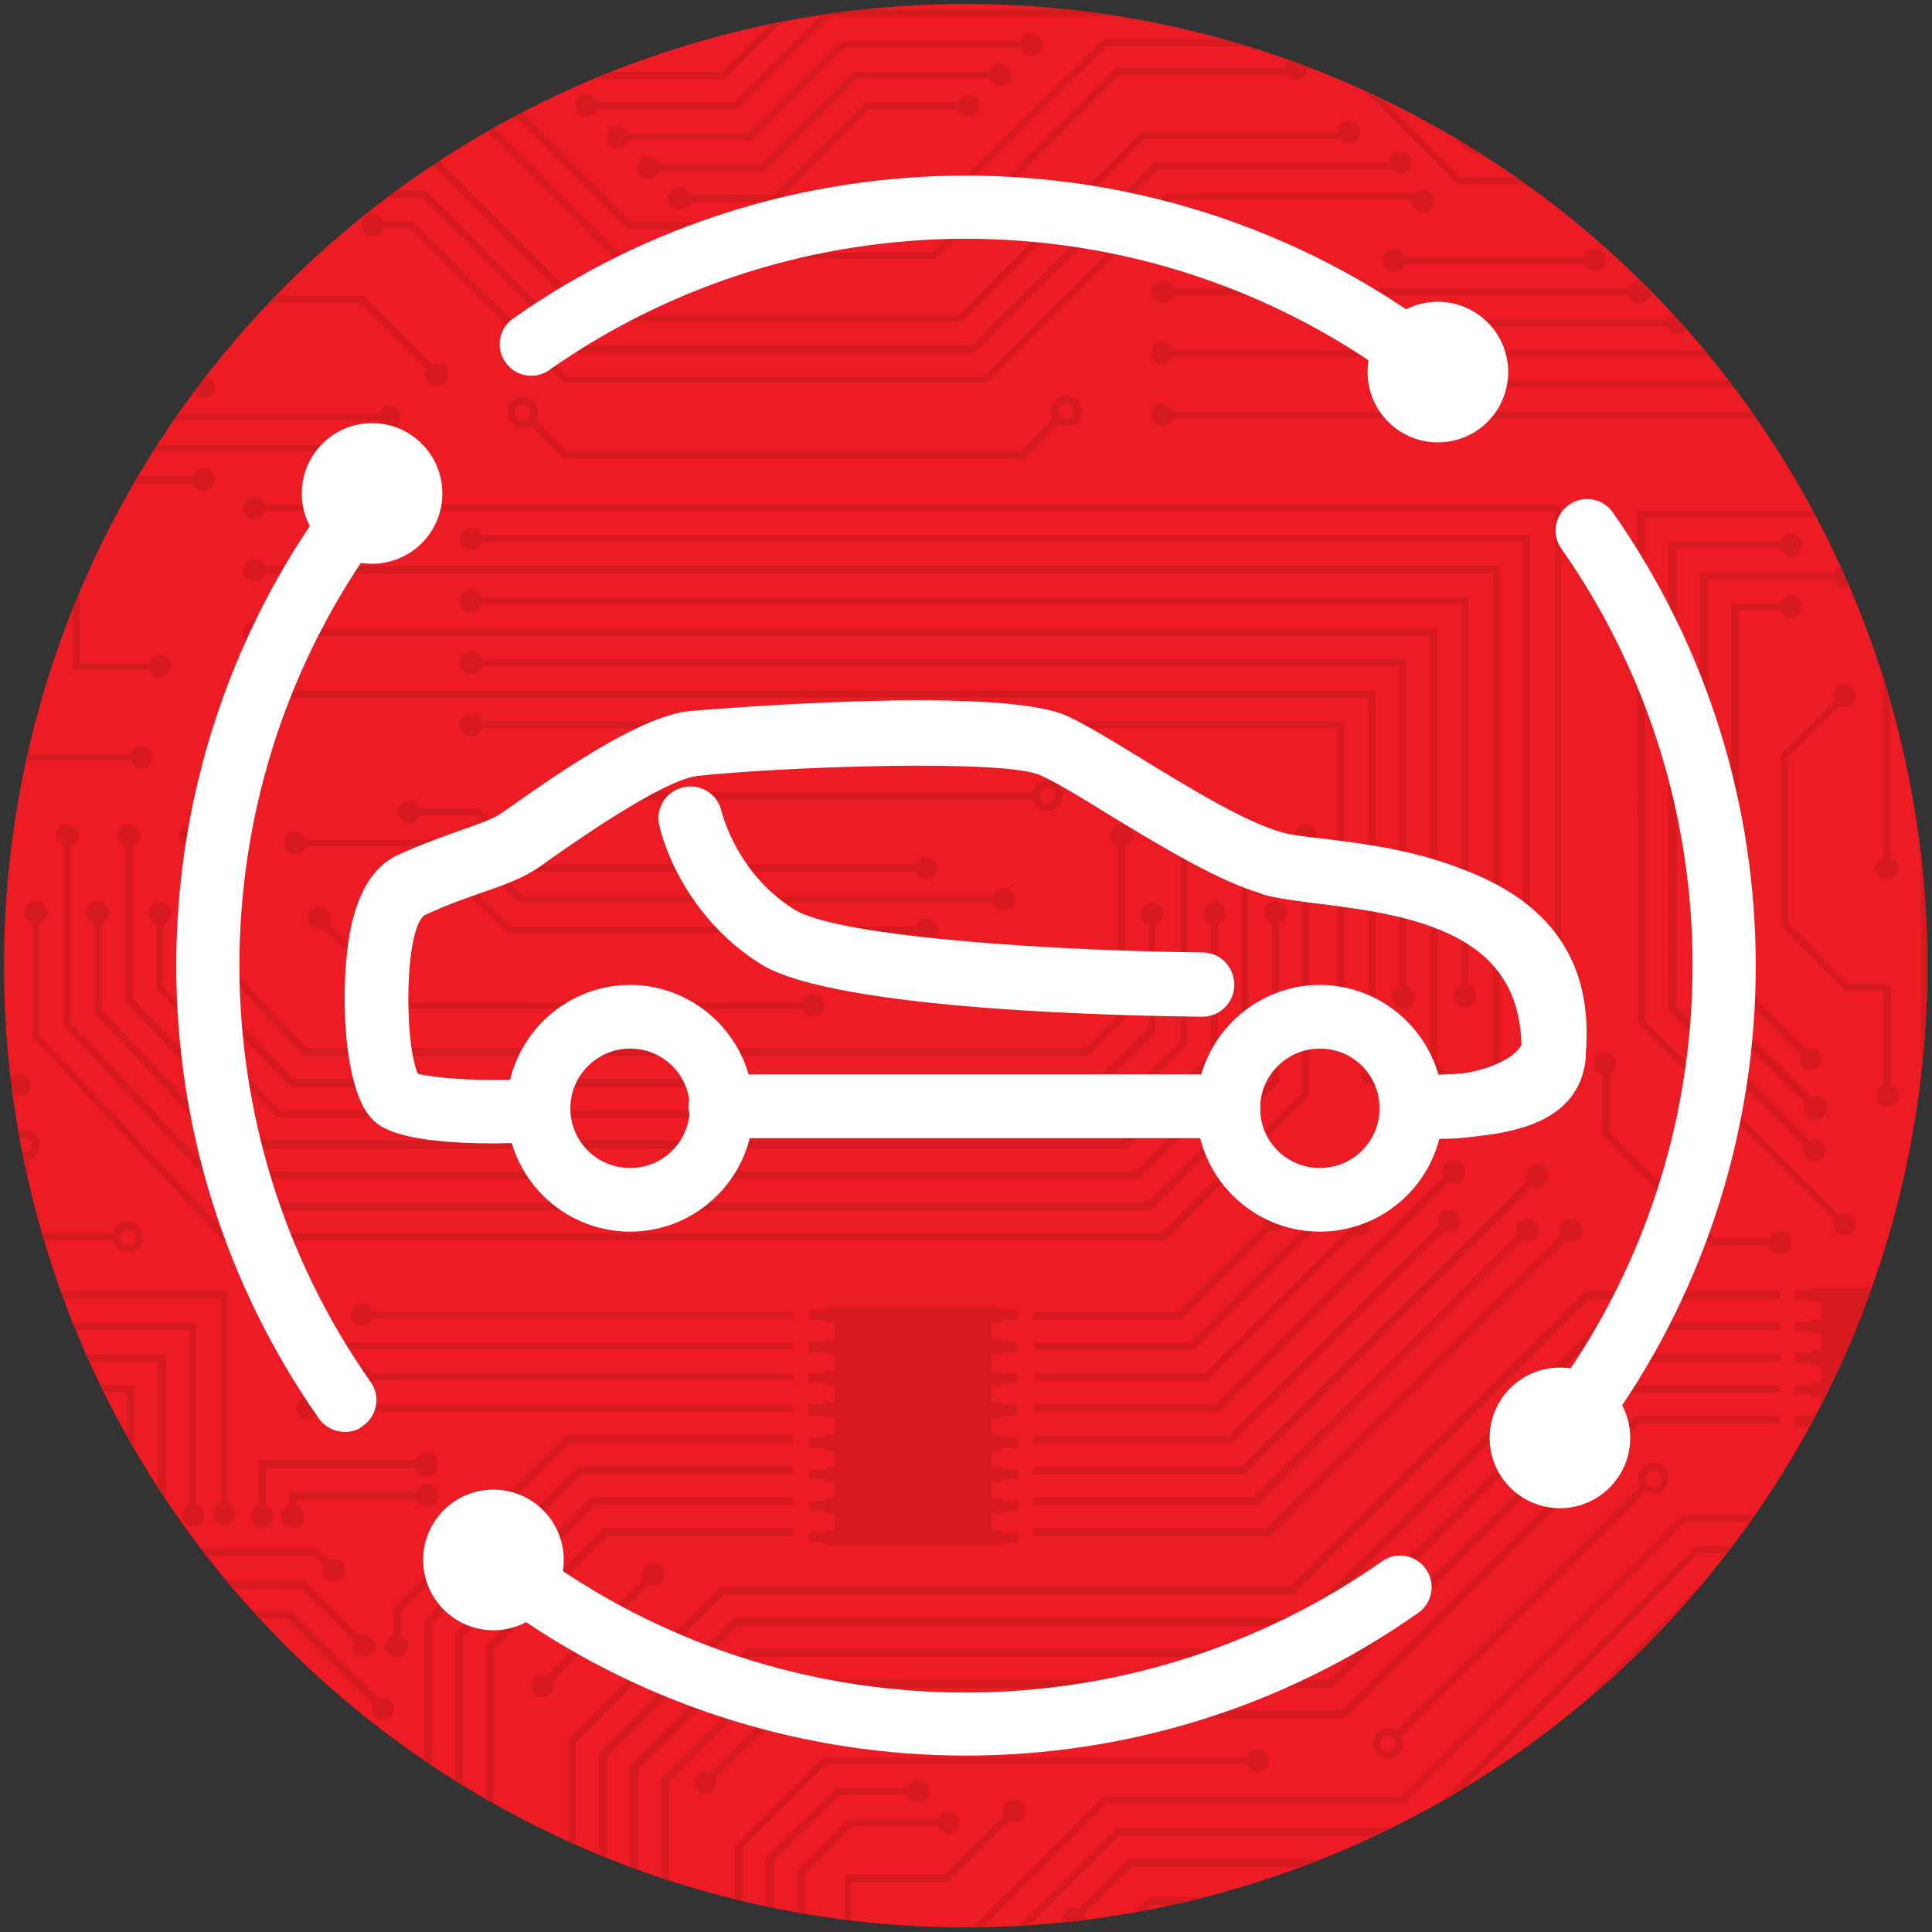<?xml version="1.0" encoding="utf-8"?>
<!-- Generator: Adobe Illustrator 19.0.0, SVG Export Plug-In . SVG Version: 6.00 Build 0)  -->
<svg version="1.1" id="Layer_1" xmlns="http://www.w3.org/2000/svg" xmlns:xlink="http://www.w3.org/1999/xlink" x="0px" y="0px"
	 viewBox="-987 2406.1 291.3 291.3" style="enable-background:new -987 2406.1 291.3 291.3;" xml:space="preserve">
<rect x="-987" y="2406.1" width="291.3" height="291.3" fill="#333333" stroke="none"/>
<style type="text/css">
	.st0{fill:#ED1C24;}
	.st1{fill:none;stroke:#FFFFFF;stroke-width:8.504;stroke-miterlimit:10;}
	.st2{fill:none;stroke:#FFFFFF;stroke-width:4.5;stroke-linecap:round;stroke-linejoin:round;stroke-miterlimit:10;}
	.st3{fill:#FFFFFF;}
	.st4{fill:none;stroke:#FFFFFF;stroke-width:10;stroke-linecap:round;stroke-linejoin:round;stroke-miterlimit:10;}
	.st5{clip-path:url(#SVGID_2_);}
	.st6{fill:#D71920;}
</style>
<g id="XMLID_6800_">
	<circle id="XMLID_6801_" class="st0" cx="-841.4" cy="2551.7" r="145"/>
</g>
<line id="XMLID_3049_" class="st1" x1="-2508.9" y1="1686.6" x2="-2189.6" y2="2005.9"/>
<path id="XMLID_3050_" class="st2" d="M-2321.4,1795.9c0,0-7.4,0.2-8.4-1c-1.5-1.7-2.2-13.3,1.2-14.8c4-1.8,6-2,7.8-3.2
	c1.7-1.2,8.8-6.4,12-6.7c3.3-0.3,21.7-1.5,25.3,0.2c3.6,1.7,10.9,7,15.4,8.3c4.5,1.2,20,0.1,19.6,13.4c-0.2,2.4-2.2,3.6-9.8,3.6"/>
<circle id="XMLID_3051_" class="st2" cx="-2265" cy="1795.7" r="6.4"/>
<circle id="XMLID_3052_" class="st2" cx="-2313.3" cy="1795.7" r="6.4"/>
<path id="XMLID_3053_" class="st2" d="M-2309.1,1775.4c0,0,1.1,5.1,6.1,8.3c5,3.2,29.8,3.4,29.8,3.4"/>
<line id="XMLID_3054_" class="st2" x1="-2307" y1="1795.6" x2="-2271.4" y2="1795.6"/>
<path id="XMLID_3055_" class="st2" d="M-2268.1,1778.5c4.5,1.2,20.2,0.3,19.6,12.4c0,3.1-4.9,5-8.8,4.6"/>
<g id="XMLID_3056_">
	<circle id="XMLID_3057_" class="st0" cx="-1219.6" cy="1791.3" r="145.6"/>
</g>
<g id="XMLID_3255_">
	<path id="XMLID_3256_" class="st3" d="M-1452.9,1810.5c-16.1,0-18.7-2.9-19.7-4.1c-4.5-5.1-5-21.6-3.2-30.2
		c1.3-6.1,3.9-10,7.6-11.6c4.3-1.9,7.6-3.1,10.3-4c3-1,5-1.7,6.5-2.8l1.1-0.8c10.1-7.2,21.5-14.6,28.7-15.4c0.5,0,49.4-4.3,60.3,0.9
		c3.2,1.5,7.3,4,11.9,6.9c7.3,4.5,16.4,10,22.2,11.6c1.5,0.4,4,0.7,7,1.1c13.7,1.7,42.2,5.2,41.5,34.4c0,0.1,0,0.3,0,0.4
		c-1.2,11.9-14.8,12.9-27.4,12.9c-2.8,0-5.1-2.3-5.1-5.1c0-2.8,2.3-5.1,5.1-5.1c11,0,16.7-1.2,17.2-3.5
		c0.3-18.2-15.2-21.6-32.5-23.8c-3.3-0.4-6.2-0.8-8.4-1.3c-7.2-1.9-16.6-7.7-24.9-12.7c-4.3-2.6-8.3-5.1-11-6.4
		c-5.7-2.7-41.4-1.3-54.8,0.1c-2.5,0.3-8.7,2.8-23.8,13.6l-1.1,0.8c-2.7,1.9-5.7,2.9-9.1,4.1c-2.6,0.9-5.6,1.9-9.5,3.7
		c-3.1,2.3-3.3,20.1-1.1,25.3c2.4,0.7,9.1,1.1,15.3,1c2.7-0.1,5.2,2.2,5.2,5c0.1,2.8-2.2,5.2-5,5.2
		C-1450.8,1810.5-1451.9,1810.5-1452.9,1810.5z"/>
	<path id="XMLID_3257_" class="st3" d="M-1321.3,1824.6c-10.9,0-19.7-8.8-19.7-19.7s8.8-19.7,19.7-19.7c10.9,0,19.7,8.8,19.7,19.7
		S-1310.5,1824.6-1321.3,1824.6z M-1321.3,1795.4c-5.2,0-9.5,4.3-9.5,9.5c0,5.2,4.3,9.5,9.5,9.5c5.2,0,9.5-4.3,9.5-9.5
		C-1311.8,1799.7-1316.1,1795.4-1321.3,1795.4z"/>
	<path id="XMLID_3260_" class="st3" d="M-1431.3,1824.6c-10.9,0-19.7-8.8-19.7-19.7s8.8-19.7,19.7-19.7c10.9,0,19.7,8.8,19.7,19.7
		S-1420.5,1824.6-1431.3,1824.6z M-1431.3,1795.4c-5.2,0-9.5,4.3-9.5,9.5c0,5.2,4.3,9.5,9.5,9.5c5.2,0,9.5-4.3,9.5-9.5
		C-1421.8,1799.7-1426.1,1795.4-1431.3,1795.4z"/>
	<path id="XMLID_3263_" class="st3" d="M-1340.1,1790.4L-1340.1,1790.4c-9.7-0.1-58.5-0.9-70.5-8.5c-13.1-8.2-16-21.5-16.1-22.1
		c-0.6-2.8,1.2-5.5,3.9-6.1c2.8-0.6,5.5,1.2,6.1,3.9c0.1,0.2,2.4,9.7,11.6,15.6c7.4,4.7,43.9,6.7,65.1,6.9c2.8,0,5.1,2.3,5.1,5.2
		C-1335,1788.1-1337.3,1790.4-1340.1,1790.4z"/>
	<path id="XMLID_3264_" class="st3" d="M-1335.9,1809.7h-81.1c-2.8,0-5.1-2.3-5.1-5.1c0-2.8,2.3-5.1,5.1-5.1h81.1
		c2.8,0,5.1,2.3,5.1,5.1C-1330.8,1807.4-1333.1,1809.7-1335.9,1809.7z"/>
	<path id="XMLID_3265_" class="st3" d="M-1301.6,1809.8c-1,0-1.9,0-2.9-0.1c-2.8-0.3-4.9-2.8-4.6-5.6c0.3-2.8,2.8-4.9,5.6-4.6
		c4.7,0.5,10.5-1.1,13.2-3.5c0.5-0.5,1.2-1.2,1.2-1.9c0-0.1,0-0.2,0-0.2c0.7-16.2-14.8-19.4-32.1-21.6c-3.5-0.4-6.5-0.8-8.7-1.4
		c-2.7-0.7-4.3-3.5-3.6-6.3c0.7-2.7,3.5-4.3,6.3-3.6c1.6,0.4,4.4,0.8,7.3,1.1c13.7,1.7,42.2,5.2,41.1,32.1c0,3.5-1.6,6.7-4.5,9.4
		C-1287.6,1807.5-1294.7,1809.8-1301.6,1809.8z"/>
</g>
<g id="XMLID_3266_">
	<path id="XMLID_3267_" class="st4" d="M-1318.6,1721.9c-29.1,41.5-29.1,97.2,0,138.7"/>
	<path id="XMLID_3268_" class="st4" d="M-1288.9,1890.3c41.5,29.1,97.2,29.1,138.7,0"/>
</g>
<g id="XMLID_3269_">
	<path id="XMLID_3270_" class="st4" d="M-1150.2,1692.2c-41.5-29.1-97.2-29.1-138.7,0"/>
	<path id="XMLID_3271_" class="st4" d="M-1120.5,1860.6c29.1-41.5,29.1-97.2,0-138.7"/>
</g>
<circle id="XMLID_3272_" class="st3" cx="-1124.8" cy="1866.6" r="11.2"/>
<circle id="XMLID_3273_" class="st3" cx="-1314.3" cy="1716" r="11.2"/>
<circle id="XMLID_3274_" class="st3" cx="-1144.3" cy="1696.5" r="11.2"/>
<circle id="XMLID_3275_" class="st3" cx="-1294.9" cy="1886" r="11.2"/>
<g id="XMLID_3058_">
	<g>
		<defs>
			<circle id="SVGID_1_" cx="-841.4" cy="2551.7" r="145"/>
		</defs>
		<clipPath id="SVGID_2_">
			<use xlink:href="#SVGID_1_"  style="overflow:visible;"/>
		</clipPath>
		<g id="XMLID_3059_" class="st5">
			<path id="XMLID_3060_" class="st6" d="M-970.6,2543.7c0-1-0.8-1.7-1.7-1.7c-1,0-1.7,0.8-1.7,1.7c0,0.8,0.5,1.4,1.2,1.6v13.5
				l23.5,25h134l16.5-16.5v-33.7c0.7-0.2,1.2-0.9,1.2-1.6c0-1-0.8-1.7-1.7-1.7c-1,0-1.7,0.8-1.7,1.7c0,0.8,0.5,1.4,1.2,1.6v33.2
				l-15.9,15.9h-133l-22.9-24.3v-13.1C-971.1,2545.1-970.6,2544.5-970.6,2543.7z"/>
			<path id="XMLID_3061_" class="st6" d="M-867.4,2603.9h-63.4c-0.2-0.7-0.9-1.2-1.6-1.2c-1,0-1.7,0.8-1.7,1.7
				c0,0.9,0.8,1.7,1.7,1.7c0.8,0,1.4-0.5,1.6-1.2h63.4C-867.4,2604.9-867.4,2603.9-867.4,2603.9z"/>
			<path id="XMLID_3062_" class="st6" d="M-829.1,2528.4c1.3,0,2.3-1,2.3-2.3c0-1.3-1-2.3-2.3-2.3c-1.1,0-2,0.7-2.2,1.7h-64.3
				c-0.3-1-1.2-1.7-2.2-1.7c-1.3,0-2.3,1-2.3,2.3c0,1.3,1,2.3,2.3,2.3c1.1,0,2-0.7,2.2-1.7h64.3
				C-831.1,2527.7-830.2,2528.4-829.1,2528.4z M-829.1,2524.9c0.6,0,1.2,0.5,1.2,1.2c0,0.6-0.5,1.2-1.2,1.2c-0.6,0-1.2-0.5-1.2-1.2
				C-830.2,2525.4-829.7,2524.9-829.1,2524.9z M-897.8,2527.2c-0.6,0-1.2-0.5-1.2-1.2c0-0.6,0.5-1.2,1.2-1.2c0.6,0,1.2,0.5,1.2,1.2
				C-896.7,2526.7-897.2,2527.2-897.8,2527.2z"/>
			<path id="XMLID_3066_" class="st6" d="M-831.2,2603.9v1.2h22.2l13.4-13.4c0.2,0.1,0.5,0.2,0.7,0.2c1,0,1.7-0.8,1.7-1.7
				c0-1-0.8-1.7-1.7-1.7c-1,0-1.7,0.8-1.7,1.7c0,0.3,0.1,0.5,0.2,0.7l-13,13H-831.2z"/>
			<path id="XMLID_3067_" class="st6" d="M-786.4,2556.5c0,1,0.8,1.7,1.7,1.7c1,0,1.7-0.8,1.7-1.7c0-0.8-0.5-1.4-1.2-1.6v-40h-130.2
				c-0.2-0.7-0.9-1.2-1.6-1.2c-1,0-1.7,0.8-1.7,1.7c0,0.9,0.8,1.7,1.7,1.7c0.8,0,1.4-0.5,1.6-1.2h129.1v38.9
				C-785.9,2555.1-786.4,2555.8-786.4,2556.5z"/>
			<path id="XMLID_3068_" class="st6" d="M-951.4,2588.6h137.9l19.3-19.3v-24c0.7-0.2,1.2-0.9,1.2-1.6c0-1-0.8-1.7-1.7-1.7
				c-1,0-1.7,0.8-1.7,1.7c0,0.8,0.5,1.4,1.2,1.6v23.5l-18.8,18.6h-136.9l-25.5-27.1v-26.6c0.7-0.2,1.2-0.9,1.2-1.6
				c0-1-0.8-1.7-1.7-1.7c-1,0-1.7,0.8-1.7,1.7c0,0.8,0.5,1.4,1.2,1.6v27L-951.4,2588.6z"/>
			<path id="XMLID_3069_" class="st6" d="M-847.3,2548c1,0,1.7-0.8,1.7-1.7c0-0.9-0.8-1.7-1.7-1.7c-0.8,0-1.4,0.5-1.6,1.2H-910
				l-8.5-8.5h-5.1c-0.2-0.7-0.9-1.2-1.6-1.2c-1,0-1.7,0.8-1.7,1.7c0,1,0.8,1.7,1.7,1.7c0.8,0,1.4-0.5,1.6-1.2h4.6l8.5,8.5h61.6
				C-848.7,2547.5-848,2548-847.3,2548z"/>
			<path id="XMLID_3070_" class="st6" d="M-938.9,2542.8c-1,0-1.7,0.8-1.7,1.7c0,1,0.8,1.7,1.7,1.7c0.3,0,0.5-0.1,0.7-0.2l12.2,12.2
				h60c0.2,0.7,0.9,1.2,1.6,1.2c1,0,1.7-0.8,1.7-1.7c0-1-0.8-1.7-1.7-1.7c-0.8,0-1.4,0.5-1.6,1.2h-59.6l-11.7-11.7
				c0.1-0.2,0.2-0.5,0.2-0.7C-937.1,2543.6-937.9,2542.8-938.9,2542.8z"/>
			<path id="XMLID_3071_" class="st6" d="M-835.6,2543.4c1,0,1.7-0.8,1.7-1.7c0-1-0.8-1.7-1.7-1.7c-0.8,0-1.4,0.5-1.6,1.2h-70.9
				l-8.5-8.5h-24.3c-0.2-0.7-0.9-1.2-1.6-1.2c-1,0-1.7,0.8-1.7,1.7c0,1,0.8,1.7,1.7,1.7c0.8,0,1.4-0.5,1.6-1.2h23.8l8.5,8.5h71.3
				C-837,2542.9-836.4,2543.4-835.6,2543.4z"/>
			<path id="XMLID_3072_" class="st6" d="M-923.7,2529h8.5l8.5,8.5h57.7c0.2,0.7,0.9,1.2,1.6,1.2c1,0,1.7-0.8,1.7-1.7
				c0-1-0.8-1.7-1.7-1.7c-0.8,0-1.4,0.5-1.6,1.2h-57.2l-8.5-8.5h-9c-0.2-0.7-0.9-1.2-1.6-1.2c-1,0-1.7,0.8-1.7,1.7
				c0,1,0.8,1.7,1.7,1.7C-924.6,2530.2-923.9,2529.7-923.7,2529z"/>
			<path id="XMLID_3073_" class="st6" d="M-965.9,2532.1c0-1-0.8-1.7-1.7-1.7c-1,0-1.7,0.8-1.7,1.7c0,0.8,0.5,1.4,1.2,1.6v23.4
				l20.9,22.2h130l13.8-13.8v-20.1c0.7-0.2,1.2-0.9,1.2-1.6c0-1-0.8-1.7-1.7-1.7c-1,0-1.7,0.8-1.7,1.7c0,0.8,0.5,1.4,1.2,1.6v19.6
				l-13.4,13.1h-129l-20.2-21.5v-22.9C-966.4,2533.5-965.9,2532.8-965.9,2532.1z"/>
			<path id="XMLID_3074_" class="st6" d="M-789.6,2571.3v-37.6c0.7-0.2,1.2-0.9,1.2-1.6c0-1-0.8-1.7-1.7-1.7c-1,0-1.7,0.8-1.7,1.7
				c0,0.8,0.5,1.4,1.2,1.6v37.1l-21.4,21.3h-140.9l-28.2-30v-16.8c0.7-0.2,1.2-0.9,1.2-1.6c0-1-0.8-1.7-1.7-1.7
				c-1,0-1.7,0.8-1.7,1.7c0,0.8,0.5,1.4,1.2,1.6v17.2l28.8,30.7h141.9L-789.6,2571.3z"/>
			<path id="XMLID_3075_" class="st6" d="M-981,2578.7c0-1.3-1-2.3-2.3-2.3s-2.3,1-2.3,2.3c0,1.1,0.7,2,1.7,2.2v12.3h13.9
				c0.3,1,1.2,1.7,2.2,1.7c1.3,0,2.3-1,2.3-2.3c0-1.3-1-2.3-2.3-2.3c-1.1,0-2,0.7-2.2,1.7h-12.7v-11.2
				C-981.7,2580.7-981,2579.8-981,2578.7z M-967.7,2591.5c0.6,0,1.2,0.5,1.2,1.2s-0.5,1.2-1.2,1.2c-0.6,0-1.2-0.5-1.2-1.2
				S-968.3,2591.5-967.7,2591.5z M-983.3,2579.9c-0.6,0-1.2-0.5-1.2-1.2c0-0.6,0.5-1.2,1.2-1.2c0.6,0,1.2,0.5,1.2,1.2
				C-982.1,2579.3-982.7,2579.9-983.3,2579.9z"/>
			<path id="XMLID_3079_" class="st6" d="M-753.5,2583.4c0-1-0.8-1.7-1.7-1.7c-1,0-1.7,0.8-1.7,1.7c0,0.3,0.1,0.5,0.2,0.7
				l-43.1,43.1h-31.4v1.2h31.8l43.4-43.4c0.2,0.1,0.5,0.2,0.7,0.2C-754.3,2585.1-753.5,2584.3-753.5,2583.4z"/>
			<path id="XMLID_3080_" class="st6" d="M-1021.3,2461.6l-0.2,0.2c-0.2-0.1-0.5-0.2-0.7-0.2c-1,0-1.7,0.8-1.7,1.7
				c0,1,0.8,1.7,1.7,1.7c1,0,1.7-0.8,1.7-1.7c0-0.3-0.1-0.5-0.2-0.7l0.2-0.2L-1021.3,2461.6z"/>
			<path id="XMLID_3081_" class="st6" d="M-1024.6,2458.3l-2.9,2.9l0.1,7l-9.6,9.6v7.7c-0.7,0.2-1.2,0.9-1.2,1.6
				c0,1,0.8,1.7,1.7,1.7c1,0,1.7-0.8,1.7-1.7c0-0.8-0.5-1.4-1.2-1.6v-7.2l9.6-9.6l-0.1-7l2.6-2.6L-1024.6,2458.3z"/>
			<path id="XMLID_3082_" class="st6" d="M-831.2,2631.8v1.2h33.8l40-40c0.2,0.1,0.5,0.2,0.7,0.2c1,0,1.7-0.8,1.7-1.7
				s-0.8-1.7-1.7-1.7c-1,0-1.7,0.8-1.7,1.7c0,0.3,0.1,0.5,0.2,0.7l-39.8,39.6H-831.2z"/>
			<path id="XMLID_3083_" class="st6" d="M-750.9,2593.1c0.2,0.1,0.5,0.2,0.8,0.2c1,0,1.7-0.8,1.7-1.7c0-1-0.8-1.7-1.7-1.7
				c-0.9,0-1.7,0.8-1.7,1.7c0,0.3,0.1,0.5,0.2,0.7l-44.4,44.2h-35.2v1.2h35.7L-750.9,2593.1z"/>
			<path id="XMLID_3084_" class="st6" d="M-921.1,2464.3c1,0,1.7-0.8,1.7-1.7c0-1-0.8-1.7-1.7-1.7c-0.3,0-0.5,0.1-0.7,0.2
				l-10.4-10.4h-41.3l-4.5-4.5c0.1-0.2,0.2-0.5,0.2-0.7c0-1-0.8-1.7-1.7-1.7c-1,0-1.7,0.8-1.7,1.7c0,1,0.8,1.7,1.7,1.7
				c0.3,0,0.5-0.1,0.7-0.2l4.8,4.8h41.3l10,10c-0.1,0.2-0.2,0.5-0.2,0.7C-922.9,2463.6-922.1,2464.3-921.1,2464.3z"/>
			<path id="XMLID_3085_" class="st6" d="M-1027.9,2455l-4.3,4.3l0.1,7l-13.2,13.2v6c-0.7,0.2-1.2,0.9-1.2,1.6c0,1,0.8,1.7,1.7,1.7
				c1,0,1.7-0.8,1.7-1.7c0-0.8-0.5-1.4-1.2-1.6v-5.5l13.2-13.2l-0.1-7l3.9-3.9L-1027.9,2455z"/>
			<path id="XMLID_3086_" class="st6" d="M-996,2431.4h56.7c0.2,0.7,0.9,1.2,1.6,1.2c1,0,1.7-0.8,1.7-1.7c0-1-0.8-1.7-1.7-1.7
				c-0.8,0-1.4,0.5-1.6,1.2h-57.2l-2.5,2.5l0.8,0.8L-996,2431.4z"/>
			<path id="XMLID_3087_" class="st6" d="M-942.5,2433.7c-1,0-1.7,0.8-1.7,1.7c0,1,0.8,1.7,1.7,1.7c0.8,0,1.4-0.5,1.6-1.2h17.5
				l23.4,23.4h59.9l27.6-27.6h35.4c0.3,0.4,0.8,0.6,1.3,0.6c1,0,1.7-0.8,1.7-1.7c0-1-0.8-1.7-1.7-1.7c-1,0-1.7,0.8-1.7,1.7H-813
				l-27.6,27.6h-58.9l-23.3-23.4h-18C-941.1,2434.1-941.7,2433.7-942.5,2433.7z"/>
			<path id="XMLID_3088_" class="st6" d="M-1056.6,2497h17.1c0.2,0.7,0.9,1.2,1.6,1.2c1,0,1.7-0.8,1.7-1.7s-0.8-1.7-1.7-1.7
				c-0.8,0-1.4,0.5-1.6,1.2h-15.9v-11.3l19.8-19.8l-0.1-7l5.3-5.3l-0.8-0.8l-5.7,5.7l0.1,7l-19.8,19.8
				C-1056.6,2484.3-1056.6,2497-1056.6,2497z"/>
			<path id="XMLID_3089_" class="st6" d="M-929.2,2431.3h7.8l23.3,23.3h56l27.6-27.5h29.6c0.3,0.4,0.8,0.6,1.3,0.6
				c1,0,1.7-0.8,1.7-1.7c0-1-0.8-1.7-1.7-1.7c-1,0-1.7,0.8-1.7,1.7h-29.6l-27.6,27.6h-55.1l-23.3-23.4h-8.2
				c-0.2-0.7-0.9-1.2-1.6-1.2c-1,0-1.7,0.8-1.7,1.7c0,1,0.8,1.7,1.7,1.7C-930,2432.5-929.4,2432-929.2,2431.3z"/>
			<path id="XMLID_3090_" class="st6" d="M-1010.8,2553.7v-55c0.7-0.2,1.2-0.9,1.2-1.6c0-1-0.8-1.7-1.7-1.7c-1,0-1.7,0.8-1.7,1.7
				c0,0.8,0.5,1.4,1.2,1.6v53.8L-1010.8,2553.7z"/>
			<path id="XMLID_3091_" class="st6" d="M-962.4,2545.4c0.7-0.2,1.2-0.9,1.2-1.6c0-1-0.8-1.7-1.7-1.7c-1,0-1.7,0.8-1.7,1.7
				c0,0.8,0.5,1.4,1.2,1.6v9.8l18.2,19.4h126.1l11.1-11.1v-29.8c0.7-0.2,1.2-0.9,1.2-1.6c0-1-0.8-1.7-1.7-1.7c-1,0-1.7,0.8-1.7,1.7
				c0,0.8,0.5,1.4,1.2,1.6v29.4l-10.4,10.4h-125.5l-17.6-18.7L-962.4,2545.4L-962.4,2545.4z"/>
			<path id="XMLID_3092_" class="st6" d="M-867.4,2608.5H-939c-0.2-0.7-0.9-1.2-1.6-1.2c-1,0-1.7,0.8-1.7,1.7s0.8,1.7,1.7,1.7
				c0.8,0,1.4-0.5,1.6-1.2h71.6V2608.5z"/>
			<path id="XMLID_3093_" class="st6" d="M-831.2,2609.7h24.1l26.4-26.4c0.2,0.1,0.5,0.2,0.7,0.2c1,0,1.7-0.8,1.7-1.7
				c0-1-0.8-1.7-1.7-1.7c-1,0-1.7,0.8-1.7,1.7c0,0.3,0.1,0.5,0.2,0.7l-26,26h-23.6v1.2H-831.2z"/>
			<path id="XMLID_3094_" class="st6" d="M-831.2,2623.7h29.9l32-32c0.2,0.1,0.5,0.2,0.7,0.2c1,0,1.7-0.8,1.7-1.7
				c0-1-0.8-1.7-1.7-1.7c-1,0-1.7,0.8-1.7,1.7c0,0.3,0.1,0.5,0.2,0.7l-31.7,31.7h-29.4V2623.7z"/>
			<path id="XMLID_3095_" class="st6" d="M-831.2,2614.4h26.1l22.1-22.1c0.2,0.1,0.5,0.2,0.8,0.2c1,0,1.7-0.8,1.7-1.7
				c0-0.9-0.8-1.7-1.7-1.7c-1,0-1.7,0.8-1.7,1.7c0,0.3,0.1,0.5,0.2,0.7l-21.7,21.7H-831v1.2H-831.2z"/>
			<path id="XMLID_3096_" class="st6" d="M-867.4,2613.2h-63.4c-0.2-0.7-0.9-1.2-1.6-1.2c-1,0-1.7,0.8-1.7,1.7
				c0,0.9,0.8,1.7,1.7,1.7c0.8,0,1.4-0.5,1.6-1.2h63.4C-867.4,2614.2-867.4,2613.2-867.4,2613.2z"/>
			<path id="XMLID_3097_" class="st6" d="M-1048.4,2569.3c0,1,0.8,1.7,1.7,1.7c0.7,0,1.4-0.5,1.6-1.1h15.8l-0.7-0.7l0.5-0.5h-15.5
				c-0.2-0.7-0.9-1.2-1.7-1.2C-1047.6,2567.5-1048.4,2568.3-1048.4,2569.3z"/>
			<path id="XMLID_3098_" class="st6" d="M-831.2,2619h28l34.7-34.7c0.2,0.1,0.5,0.2,0.7,0.2c1,0,1.7-0.8,1.7-1.7
				c0-1-0.8-1.7-1.7-1.7c-1,0-1.7,0.8-1.7,1.7c0,0.3,0.1,0.5,0.2,0.7l-34.3,34.3h-27.5v1.2H-831.2z"/>
			<path id="XMLID_3099_" class="st6" d="M-998,2426.7h58.6c0.2,0.7,0.9,1.2,1.6,1.2c1,0,1.7-0.8,1.7-1.7c0-1-0.8-1.7-1.7-1.7
				c-0.8,0-1.4,0.5-1.6,1.2h-59.1l-3.9,3.9l0.8,0.8L-998,2426.7z"/>
			<path id="XMLID_3100_" class="st6" d="M-922.6,2633.2c1,0,1.7-0.8,1.7-1.7s-0.8-1.7-1.7-1.7c-0.8,0-1.4,0.5-1.6,1.2h-19.2v2.1
				c-0.7,0.2-1.2,0.9-1.2,1.7c0,1,0.8,1.7,1.7,1.7c1,0,1.7-0.8,1.7-1.7c0-0.8-0.5-1.4-1.1-1.6v-1h17.9
				C-924,2632.7-923.4,2633.2-922.6,2633.2z"/>
			<path id="XMLID_3101_" class="st6" d="M-922.6,2625c-0.8,0-1.4,0.5-1.6,1.2H-948v6.8c-0.7,0.2-1.2,0.9-1.2,1.7
				c0,1,0.8,1.7,1.7,1.7c1,0,1.7-0.8,1.7-1.7c0-0.7-0.5-1.4-1.1-1.6v-5.6h22.6c0.2,0.7,0.9,1.2,1.6,1.2c1,0,1.7-0.8,1.7-1.7
				C-920.9,2625.8-921.7,2625-922.6,2625z"/>
			<path id="XMLID_3102_" class="st6" d="M-867.4,2617.9H-939c-0.2-0.7-0.9-1.2-1.6-1.2c-1,0-1.7,0.8-1.7,1.7c0,0.9,0.8,1.7,1.7,1.7
				c0.8,0,1.4-0.5,1.6-1.2h71.6V2617.9z"/>
			<path id="XMLID_3103_" class="st6" d="M-1060.7,2569.9c0-1-0.8-1.7-1.7-1.7c-1,0-1.7,0.8-1.7,1.7c0,0.8,0.5,1.4,1.2,1.6v36.5
				l34.5,34.5h47.8c0.2,0.7,0.9,1.2,1.6,1.2c1,0,1.7-0.8,1.7-1.7c0-1-0.8-1.7-1.7-1.7c-0.8,0-1.4,0.5-1.6,1.2h-47.4l-33.9-33.9v-36
				C-1061.2,2571.3-1060.7,2570.7-1060.7,2569.9z"/>
			<path id="XMLID_3104_" class="st6" d="M-1056.1,2569.9c0-1-0.8-1.7-1.7-1.7c-1,0-1.7,0.8-1.7,1.7c0,0.8,0.5,1.4,1.2,1.6v34.6
				l31.8,31.8h44c0.2,0.7,0.9,1.2,1.6,1.2c1,0,1.7-0.8,1.7-1.7c0-1-0.8-1.7-1.7-1.7c-0.8,0-1.4,0.5-1.6,1.2h-43.6l-31.1-31.1v-34.1
				C-1056.5,2571.3-1056.1,2570.7-1056.1,2569.9z"/>
			<path id="XMLID_3105_" class="st6" d="M-932.1,2655.9c1,0,1.7-0.8,1.7-1.7c0-0.9-0.8-1.7-1.7-1.7c-0.3,0-0.5,0.1-0.7,0.2
				l-8.3-8.3h-21.2l-11.1,11.1h-60.4l-42-42v-41.8c0.7-0.2,1.2-0.9,1.2-1.6c0-1-0.8-1.7-1.7-1.7c-1,0-1.7,0.8-1.7,1.7
				c0,0.8,0.5,1.4,1.2,1.6v42.3l42.7,42.7h61.4l11.1-11.1h20.1l8,8c-0.1,0.2-0.2,0.5-0.2,0.7
				C-933.9,2655.1-933.1,2655.9-932.1,2655.9z"/>
			<path id="XMLID_3106_" class="st6" d="M-1065.4,2569.9c0-1-0.8-1.7-1.7-1.7c-1,0-1.7,0.8-1.7,1.7c0,0.8,0.5,1.4,1.2,1.6v38.4
				l37.3,37.3h51.6c0.2,0.7,0.9,1.2,1.6,1.2c1,0,1.7-0.8,1.7-1.7c0-1-0.8-1.7-1.7-1.7c-0.8,0-1.4,0.5-1.6,1.2h-51.3l-36.6-36.6
				v-37.9C-1065.9,2571.3-1065.4,2570.7-1065.4,2569.9z"/>
			<path id="XMLID_3107_" class="st6" d="M-997.5,2567l0.8,0.8l4.5-4.5v-64.6c0.7-0.2,1.2-0.8,1.2-1.6c0-1-0.8-1.7-1.7-1.7
				c-1,0-1.7,0.8-1.7,1.7c0,0.8,0.5,1.4,1.2,1.6v64.1L-997.5,2567z"/>
			<path id="XMLID_3108_" class="st6" d="M-1051.4,2569.9c0-1-0.8-1.7-1.7-1.7c-1,0-1.7,0.8-1.7,1.7c0,0.8,0.5,1.4,1.2,1.6v32.6
				l29.1,29.1h40c0.2,0.7,0.9,1.2,1.6,1.2c1,0,1.7-0.8,1.7-1.7c0-1-0.8-1.7-1.7-1.7c-0.8,0-1.4,0.5-1.6,1.2h-39.7l-28.4-28.4v-32.1
				C-1051.9,2571.3-1051.4,2570.7-1051.4,2569.9z"/>
			<path id="XMLID_3109_" class="st6" d="M-1044.8,2561.4c-1,0-1.7,0.8-1.7,1.7c0,1,0.8,1.7,1.7,1.7c1,0,1.7-0.8,1.7-1.7
				c0-0.3-0.1-0.5-0.2-0.7l16.4-16.4c0.2,0.1,0.5,0.2,0.7,0.2c1,0,1.7-0.8,1.7-1.7c0-1-0.8-1.7-1.7-1.7c-1,0-1.7,0.8-1.7,1.7
				c0,0.3,0.1,0.5,0.2,0.7l-16.3,16.4C-1044.3,2561.5-1044.5,2561.4-1044.8,2561.4z"/>
			<path id="XMLID_3110_" class="st6" d="M-1004.1,2560.4l0.8,0.8l1.8-1.8v-60.7c0.7-0.2,1.2-0.9,1.2-1.6c0-1-0.8-1.7-1.7-1.7
				c-1,0-1.7,0.8-1.7,1.7c0,0.8,0.5,1.4,1.2,1.6v60.3L-1004.1,2560.4z"/>
			<path id="XMLID_3111_" class="st6" d="M-1000.8,2563.7l0.8,0.8l3.1-3.1v-39.3c0.7-0.2,1.2-0.9,1.2-1.6c0-1-0.8-1.7-1.7-1.7
				c-1,0-1.7,0.8-1.7,1.7c0,0.8,0.5,1.4,1.2,1.6v38.9L-1000.8,2563.7z"/>
			<path id="XMLID_3112_" class="st6" d="M-1038.2,2561.3c-1,0-1.7,0.8-1.7,1.7c0,1,0.8,1.7,1.7,1.7c1,0,1.7-0.8,1.7-1.7
				c0-0.3-0.1-0.5-0.2-0.7l15.7-15.7c0.2,0.1,0.5,0.2,0.7,0.2c1,0,1.7-0.8,1.7-1.7c0-1-0.8-1.7-1.7-1.7c-1,0-1.7,0.8-1.7,1.7
				c0,0.3,0.1,0.5,0.2,0.7l-15.7,15.7C-1037.6,2561.4-1037.9,2561.3-1038.2,2561.3z"/>
			<path id="XMLID_3113_" class="st6" d="M-1007.4,2557.1l0.8,0.8l0.4-0.4v-35.4c0.7-0.2,1.2-0.9,1.2-1.6c0-1-0.8-1.7-1.7-1.7
				c-1,0-1.7,0.8-1.7,1.7c0,0.8,0.5,1.4,1.2,1.6L-1007.4,2557.1L-1007.4,2557.1z"/>
			<path id="XMLID_3114_" class="st6" d="M-1070,2569.9c0-1-0.8-1.7-1.7-1.7c-1,0-1.7,0.8-1.7,1.7c0,0.8,0.5,1.4,1.2,1.6v40.3l40,40
				h57.5l11.1-11.1h24l1.4,1.4c-0.1,0.2-0.2,0.5-0.2,0.7c0,1,0.8,1.7,1.7,1.7c1,0,1.7-0.8,1.7-1.7c0-1-0.8-1.7-1.7-1.7
				c-0.3,0-0.5,0.1-0.8,0.2l-1.8-1.8h-24.9l-11.1,11.1h-56.5l-39.3-39.3v-39.9C-1070.5,2571.3-1070,2570.7-1070,2569.9z"/>
			<path id="XMLID_3115_" class="st6" d="M-947,2482.2c-0.2-0.7-0.9-1.2-1.6-1.2c-1,0-1.7,0.8-1.7,1.7c0,1,0.8,1.7,1.7,1.7
				c0.8,0,1.4-0.5,1.6-1.2h194.4v83.2c-0.7,0.2-1.2,0.9-1.2,1.6c0,1,0.8,1.7,1.7,1.7c1,0,1.7-0.8,1.7-1.7c0-0.8-0.5-1.4-1.2-1.6
				v-84.2H-947z"/>
			<path id="XMLID_3116_" class="st6" d="M-633.6,2568.8h-25.6l-13.6-13.7v-38c-0.4-0.5-0.8-1-1.2-1.5v40l14.3,14.3h26.1
				c0.3,0.6,0.9,1,1.6,1c1,0,1.7-0.8,1.7-1.7c0-1-0.8-1.7-1.7-1.7C-632.7,2567.5-633.4,2568-633.6,2568.8z"/>
			<path id="XMLID_3117_" class="st6" d="M-632.8,2573.5H-661l-16.4-16.4v-45.7c-0.4-0.5-0.8-0.9-1.2-1.4v47.6l17.1,17.1h28.7
				c0.2,0.7,0.9,1.2,1.6,1.2c1,0,1.7-0.8,1.7-1.7c0-1-0.8-1.7-1.7-1.7C-631.9,2572.3-632.5,2572.8-632.8,2573.5z"/>
			<path id="XMLID_3118_" class="st6" d="M-683.3,2504.8v54.7l19.8,19.8h31.4c0.3,0.4,0.8,0.6,1.3,0.6c1,0,1.7-0.8,1.7-1.7
				c0-0.9-0.8-1.7-1.7-1.7c-1,0-1.7,0.8-1.7,1.7H-663l-19.1-19.1v-53C-682.5,2505.6-682.9,2505.2-683.3,2504.8z"/>
			<path id="XMLID_3119_" class="st6" d="M-669.8,2485.5v7.2l16.6,16.6v37.7l3.7,3.7h11.1c0.2,0.7,0.9,1.2,1.6,1.2
				c1,0,1.7-0.8,1.7-1.7c0-1-0.8-1.7-1.7-1.7c-0.8,0-1.4,0.5-1.6,1.2H-649l-3-3V2509l-16.6-16.6v-6.7c0.7-0.2,1.2-0.9,1.2-1.6
				c0-1-0.8-1.7-1.7-1.7s-1.7,0.8-1.7,1.7C-671,2484.6-670.5,2485.2-669.8,2485.5z"/>
			<path id="XMLID_3120_" class="st6" d="M-644.6,2531.8v7.5h2.4c0.2,0.7,0.9,1.2,1.6,1.2c1,0,1.7-0.8,1.7-1.7c0-1-0.8-1.7-1.7-1.7
				c-0.8,0-1.4,0.5-1.6,1.2h-1.3v-6.3c0.7-0.2,1.2-0.9,1.2-1.6c0-1-0.8-1.7-1.7-1.7c-1,0-1.7,0.8-1.7,1.7
				C-645.8,2530.9-645.3,2531.6-644.6,2531.8z"/>
			<path id="XMLID_3121_" class="st6" d="M-674.5,2480.8v13.8l16.6,16.6v37.7l6.5,6.5h14.7c0.2,0.7,0.9,1.2,1.6,1.2
				c1,0,1.7-0.8,1.7-1.7c0-1-0.8-1.7-1.7-1.7c-0.8,0-1.4,0.5-1.6,1.2H-651l-5.8-5.8v-37.7l-16.5-16.8v-13.3c0.7-0.2,1.2-0.9,1.2-1.6
				c0-1-0.8-1.7-1.7-1.7c-1,0-1.7,0.8-1.7,1.7C-675.7,2479.9-675.2,2480.6-674.5,2480.8z"/>
			<path id="XMLID_3122_" class="st6" d="M-811.8,2457.7c-1,0-1.7,0.8-1.7,1.7c0,1,0.8,1.7,1.7,1.7c0.8,0,1.4-0.5,1.6-1.2H-696
				l8.1,8.1v93.3l22.5,22.5h33.3c0.3,0.6,0.9,1,1.6,1c1,0,1.7-0.8,1.7-1.7c0-1-0.8-1.7-1.7-1.7c-0.8,0-1.5,0.6-1.7,1.3h-32.6
				l-21.8-21.8v-93.2l-8.8-8.8h-114.8C-810.4,2458.2-811,2457.7-811.8,2457.7z"/>
			<path id="XMLID_3123_" class="st6" d="M-683.8,2471.5v27l16.6,16.6v37.7l11.9,11.9h21.2c0.2,0.7,0.9,1.2,1.6,1.2
				c1,0,1.7-0.8,1.7-1.7c0-1-0.8-1.7-1.7-1.7c-0.8,0-1.4,0.5-1.6,1.2h-20.7l-11.2-11.2v-37.7l-16.6-16.6v-26.7
				c0.7-0.2,1.2-0.9,1.2-1.6c0-1-0.8-1.7-1.7-1.7c-1,0-1.7,0.8-1.7,1.7C-685,2470.6-684.5,2471.2-683.8,2471.5z"/>
			<path id="XMLID_3124_" class="st6" d="M-679.2,2476.1v20.4l16.6,16.6v37.7l9.2,9.2h17.9c0.2,0.7,0.9,1.2,1.6,1.2
				c1,0,1.7-0.8,1.7-1.7c0-1-0.8-1.7-1.7-1.7c-0.8,0-1.4,0.5-1.6,1.2h-17.4l-8.5-8.5v-37.7l-16.6-16.7v-20c0.7-0.2,1.2-0.9,1.2-1.6
				c0-1-0.8-1.7-1.7-1.7c-1,0-1.7,0.8-1.7,1.7C-680.3,2475.2-679.9,2475.9-679.2,2476.1z"/>
			<path id="XMLID_3125_" class="st6" d="M-994.2,2570.3l0.8,0.8l5.9-5.9v-31.6c0.7-0.2,1.2-0.9,1.2-1.6c0-1-0.8-1.7-1.7-1.7
				c-1,0-1.7,0.8-1.7,1.7c0,0.8,0.5,1.4,1.2,1.6v31.1L-994.2,2570.3z"/>
			<path id="XMLID_3126_" class="st6" d="M-959.6,2634.6c0,1,0.8,1.7,1.7,1.7c1,0,1.7-0.8,1.7-1.7c0-0.8-0.5-1.4-1.2-1.6v-27.4
				h-83.6c-0.2-0.8-0.9-1.3-1.7-1.3c-1,0-1.7,0.8-1.7,1.7c0,1,0.8,1.7,1.7,1.7c0.7,0,1.3-0.4,1.6-1h82.6v26.2
				C-959.1,2633.2-959.6,2633.8-959.6,2634.6z"/>
			<path id="XMLID_3127_" class="st6" d="M-1046.6,2580.4c0.7,0,1.4-0.5,1.6-1.1h23.7l0.7-0.7l-0.8-0.8l-0.3,0.3h-23.2
				c-0.2-0.7-0.9-1.2-1.7-1.2c-1,0-1.7,0.8-1.7,1.7C-1048.4,2579.6-1047.6,2580.4-1046.6,2580.4z"/>
			<path id="XMLID_3128_" class="st6" d="M-973.7,2638.1c0,1,0.8,1.7,1.7,1.7s1.7-0.8,1.7-1.7c0-0.7-0.4-1.3-1.1-1.6v-16.9h-55.6
				c-0.2-0.7-0.9-1.1-1.6-1.1c-1,0-1.7,0.8-1.7,1.7c0,1,0.8,1.7,1.7,1.7c0.8,0,1.4-0.5,1.6-1.2h54.6v15.7
				C-973.1,2636.6-973.7,2637.3-973.7,2638.1z"/>
			<path id="XMLID_3129_" class="st6" d="M-964.2,2634.6c0,1,0.8,1.7,1.7,1.7c1,0,1.7-0.8,1.7-1.7c0-0.8-0.5-1.4-1.2-1.6v-22.7
				h-75.4c-0.2-0.8-0.9-1.3-1.7-1.3c-1,0-1.7,0.8-1.7,1.7c0,1,0.8,1.7,1.7,1.7c0.7,0,1.3-0.4,1.6-1h74.3v21.6
				C-963.8,2633.2-964.2,2633.8-964.2,2634.6z"/>
			<path id="XMLID_3130_" class="st6" d="M-969,2638.1c0,1,0.8,1.7,1.7,1.7c1,0,1.7-0.8,1.7-1.7c0-0.7-0.4-1.3-1.1-1.6v-21.6h-64.9
				c-0.2-0.8-0.9-1.3-1.7-1.3c-1,0-1.7,0.8-1.7,1.7c0,0.9,0.8,1.7,1.7,1.7c0.7,0,1.3-0.4,1.6-1h63.8v20.4
				C-968.5,2636.6-969,2637.3-969,2638.1z"/>
			<path id="XMLID_3131_" class="st6" d="M-1045,2574.6h20.4l-1.2-1.2h-19.2c-0.2-0.7-0.9-1.2-1.7-1.2c-1,0-1.7,0.8-1.7,1.7
				c0,0.9,0.8,1.7,1.7,1.7C-1045.9,2575.7-1045.3,2575.3-1045,2574.6z"/>
			<path id="XMLID_3132_" class="st6" d="M-1046.5,2585.1c0.8,0,1.4-0.5,1.6-1.2h25.5l2-2l-0.8-0.8l-1.7,1.7h-25.1
				c-0.2-0.7-0.9-1.2-1.6-1.2c-1,0-1.7,0.8-1.7,1.7C-1048.3,2584.3-1047.5,2585.1-1046.5,2585.1z"/>
			<path id="XMLID_3133_" class="st6" d="M-1046,2594.3c0.7,0,1.3-0.4,1.6-1h28.9l4.8-4.8l-0.8-0.8l-4.5,4.4h-28.3
				c-0.2-0.8-0.9-1.3-1.7-1.3c-1,0-1.7,0.8-1.7,1.7S-1046.9,2594.3-1046,2594.3z"/>
			<path id="XMLID_3134_" class="st6" d="M-984,2568c-1,0-1.7,0.8-1.7,1.7c0,0.3,0.1,0.5,0.2,0.7l-12.7,12.7v7.8
				c-0.7,0.2-1.2,0.9-1.2,1.6c0,1,0.8,1.7,1.7,1.7c0.9,0,1.7-0.8,1.7-1.7c0-0.8-0.5-1.4-1.2-1.6v-7.3l12.4-12.4
				c0.2,0.1,0.5,0.2,0.7,0.2c1,0,1.7-0.8,1.7-1.7C-982.3,2568.8-983.1,2568-984,2568z"/>
			<path id="XMLID_3135_" class="st6" d="M-1046.3,2589.7c0.7,0,1.4-0.5,1.6-1.1h27.3l3.4-3.4l-0.8-0.8l-3.1,3.1h-26.8
				c-0.2-0.7-0.9-1.2-1.7-1.2c-1,0-1.7,0.8-1.7,1.7S-1047.3,2589.7-1046.3,2589.7z"/>
			<path id="XMLID_3136_" class="st6" d="M-951.9,2543.7c0-1-0.8-1.7-1.7-1.7c-1,0-1.7,0.8-1.7,1.7c0,0.8,0.5,1.4,1.2,1.6v6.2
				l12.9,13.8H-823l5.6-5.6v-26c0.7-0.2,1.2-0.9,1.2-1.6c0-1-0.8-1.7-1.7-1.7c-1,0-1.7,0.8-1.7,1.7c0,0.8,0.5,1.4,1.2,1.6v25.5
				l-4.9,4.9h-117.5l-12.3-13v-5.7C-952.4,2545.1-951.9,2544.5-951.9,2543.7z"/>
			<path id="XMLID_3137_" class="st6" d="M-990.9,2486c-1,0-1.7,0.8-1.7,1.7c0,1,0.8,1.7,1.7,1.7c0.3,0,0.5-0.1,0.7-0.2l6.4,6.4
				v25.2h16.5c0.2,0.7,0.9,1.2,1.6,1.2c1,0,1.7-0.8,1.7-1.7c0-1-0.8-1.7-1.7-1.7c-0.8,0-1.4,0.5-1.6,1.2h-15.2v-24.5l-6.8-6.8
				c0.1-0.2,0.2-0.5,0.2-0.7C-989.1,2486.8-989.9,2486-990.9,2486z"/>
			<path id="XMLID_3138_" class="st6" d="M-948.6,2490.4c-1,0-1.7,0.8-1.7,1.7c0,0.9,0.8,1.7,1.7,1.7c0.8,0,1.4-0.5,1.6-1.2h185.1
				v73.8c-0.7,0.2-1.2,0.9-1.2,1.6c0,1,0.8,1.7,1.7,1.7c1,0,1.7-0.8,1.7-1.7c0-0.8-0.5-1.4-1.2-1.6v-75H-947
				C-947.2,2490.9-947.9,2490.4-948.6,2490.4z"/>
			<path id="XMLID_3139_" class="st6" d="M-914.4,2486.9c-0.2-0.7-0.9-1.2-1.6-1.2c-1,0-1.7,0.8-1.7,1.7c0,0.9,0.8,1.7,1.7,1.7
				c0.8,0,1.4-0.5,1.6-1.2h157.1v66.8c-0.7,0.2-1.2,0.9-1.2,1.6c0,1,0.8,1.7,1.7,1.7c1,0,1.7-0.8,1.7-1.7c0-0.8-0.5-1.4-1.2-1.6v-68
				h-158.1V2486.9z"/>
			<path id="XMLID_3140_" class="st6" d="M-973.8,2486.3c0-1-0.8-1.7-1.7-1.7c-1,0-1.7,0.8-1.7,1.7c0,0.8,0.5,1.4,1.2,1.6v19.2h11.5
				c0.2,0.7,0.9,1.2,1.6,1.2c1,0,1.7-0.8,1.7-1.7c0-1-0.8-1.7-1.7-1.7c-0.8,0-1.4,0.5-1.6,1.2H-975v-18.2
				C-974.3,2487.7-973.8,2487-973.8,2486.3z"/>
			<path id="XMLID_3141_" class="st6" d="M-956.6,2532.1c0-1-0.8-1.7-1.7-1.7c-1,0-1.7,0.8-1.7,1.7c0,0.8,0.5,1.4,1.2,1.6v19.7
				l15.6,16.6h122.1l8.3-8.3v-16.2c0.7-0.2,1.2-0.9,1.2-1.6c0-1-0.8-1.7-1.7-1.7c-1,0-1.7,0.8-1.7,1.7c0,0.8,0.5,1.4,1.2,1.6v15.6
				l-7.7,7.7h-121.3l-14.9-15.9v-19.2C-957.1,2533.5-956.6,2532.8-956.6,2532.1z"/>
			<path id="XMLID_3142_" class="st6" d="M-948.6,2512.5c0.8,0,1.4-0.5,1.6-1.2h166.4v55.2c-0.7,0.2-1.2,0.9-1.2,1.6
				c0,1,0.8,1.7,1.7,1.7c1,0,1.7-0.8,1.7-1.7c0-0.8-0.5-1.4-1.2-1.6v-56.3H-947c-0.2-0.7-0.9-1.2-1.6-1.2c-1,0-1.7,0.8-1.7,1.7
				C-950.4,2511.7-949.6,2512.5-948.6,2512.5z"/>
			<path id="XMLID_3143_" class="st6" d="M-1043.2,2600.9c-0.3-0.6-0.9-1.1-1.6-1.1c-1,0-1.7,0.8-1.7,1.7c0,1,0.8,1.7,1.7,1.7
				c0.8,0,1.5-0.5,1.7-1.3h89.4v30.9c-0.7,0.2-1.2,0.9-1.2,1.6c0,1,0.8,1.7,1.7,1.7c1,0,1.7-0.8,1.7-1.7c0-0.8-0.5-1.4-1.2-1.6v-32
				L-1043.2,2600.9L-1043.2,2600.9z"/>
			<path id="XMLID_3144_" class="st6" d="M-777.1,2556.5c0,1,0.8,1.7,1.7,1.7c1,0,1.7-0.8,1.7-1.7c0-0.8-0.5-1.4-1.2-1.6v-49.4
				h-139.5c-0.2-0.7-0.9-1.2-1.6-1.2c-1,0-1.7,0.8-1.7,1.7c0,1,0.8,1.7,1.7,1.7c0.8,0,1.4-0.5,1.6-1.2H-776v48.2
				C-776.6,2555.1-777.1,2555.8-777.1,2556.5z"/>
			<path id="XMLID_3145_" class="st6" d="M-914.4,2496.2c-0.2-0.7-0.9-1.2-1.6-1.2c-1,0-1.7,0.8-1.7,1.7c0,1,0.8,1.7,1.7,1.7
				c0.8,0,1.4-0.5,1.6-1.2h147.8v57.5c-0.7,0.2-1.2,0.9-1.2,1.6c0,1,0.8,1.7,1.7,1.7c1,0,1.7-0.8,1.7-1.7c0-0.8-0.5-1.4-1.2-1.6
				v-58.5H-914.4z"/>
			<path id="XMLID_3146_" class="st6" d="M-948.6,2503.2c0.8,0,1.4-0.5,1.6-1.2h175.7v64.5c-0.7,0.2-1.2,0.9-1.2,1.6
				c0,1,0.8,1.7,1.7,1.7c1,0,1.7-0.8,1.7-1.7c0-0.8-0.5-1.4-1.2-1.6v-65.6H-947c-0.2-0.7-0.9-1.2-1.6-1.2c-1,0-1.7,0.8-1.7,1.7
				C-950.3,2502.3-949.6,2503.2-948.6,2503.2z"/>
			<path id="XMLID_3147_" class="st6" d="M-649,2522.5v22.7h8.9c0.2,0.7,0.9,1.2,1.6,1.2c1,0,1.7-0.8,1.7-1.7c0-1-0.8-1.7-1.7-1.7
				c-0.8,0-1.4,0.5-1.6,1.2h-7.7v-21.5c0.7-0.2,1.2-0.9,1.2-1.6c0-1-0.8-1.7-1.7-1.7c-1,0-1.7,0.8-1.7,1.7
				C-650.1,2521.6-649.6,2522.2-649,2522.5z"/>
			<path id="XMLID_3148_" class="st6" d="M-734.8,2690.9c-1,0-1.7,0.8-1.7,1.7c0,1,0.8,1.7,1.7,1.7c1,0,1.7-0.8,1.7-1.7
				c0-0.3-0.1-0.5-0.2-0.7l20.3-20.3c0.2,0.1,0.5,0.2,0.8,0.2c1,0,1.7-0.8,1.7-1.7c0-1-0.8-1.7-1.7-1.7c-1,0-1.7,0.8-1.7,1.7
				c0,0.3,0.1,0.5,0.2,0.8l-20.3,20.2C-734.3,2691-734.5,2690.9-734.8,2690.9z"/>
			<path id="XMLID_3149_" class="st6" d="M-844.1,2689.9l9.3-9.3c0.2,0.1,0.5,0.2,0.7,0.2c1,0,1.7-0.8,1.7-1.7c0-1-0.8-1.7-1.7-1.7
				c-1,0-1.7,0.8-1.7,1.7c0,0.3,0.1,0.5,0.2,0.7l-8.9,8.9h-15.1v9.4c-0.7,0.2-1.2,0.9-1.2,1.6c0,1,0.8,1.7,1.7,1.7
				c1,0,1.7-0.8,1.7-1.7c0-0.8-0.5-1.4-1.2-1.6v-8.2H-844.1z"/>
			<path id="XMLID_3150_" class="st6" d="M-937.7,2423.2c1,0,1.7-0.8,1.7-1.7c0-1-0.8-1.7-1.7-1.7c-0.8,0-1.4,0.5-1.6,1.2h-61
				l-5.2,5.2l0.8,0.8l4.9-4.9h60.6C-939.1,2422.8-938.5,2423.2-937.7,2423.2z"/>
			<path id="XMLID_3151_" class="st6" d="M-847.6,2706.4c1,0,1.7-0.8,1.7-1.7c0-0.3-0.1-0.5-0.2-0.8l25.9-25.9h44.9l42.5-42.5h17
				c0.2,0.7,0.9,1.2,1.6,1.2c1,0,1.7-0.8,1.7-1.7c0-1-0.8-1.7-1.7-1.7c-0.8,0-1.4,0.5-1.6,1.2h-17.5l-42.5,42.5h-44.9l-26.1,26.1
				c-0.2-0.1-0.5-0.2-0.8-0.2c-1,0-1.7,0.8-1.7,1.7C-849.3,2705.6-848.6,2706.4-847.6,2706.4z"/>
			<path id="XMLID_3152_" class="st6" d="M-777.7,2666.7c-1.3,0-2.3,1-2.3,2.3s1,2.3,2.3,2.3s2.3-1,2.3-2.3c0-0.4-0.1-0.8-0.3-1.2
				l36.8-36.8c0.3,0.2,0.7,0.3,1.2,0.3c1.3,0,2.3-1,2.3-2.3s-1-2.3-2.3-2.3s-2.3,1-2.3,2.3c0,0.4,0.1,0.8,0.3,1.2l-36.8,36.9
				C-776.9,2666.9-777.3,2666.7-777.7,2666.7z M-777.7,2670.2c-0.6,0-1.2-0.5-1.2-1.2s0.5-1.2,1.2-1.2c0.6,0,1.2,0.5,1.2,1.2
				S-777,2670.2-777.7,2670.2z M-737.7,2627.9c0.6,0,1.2,0.5,1.2,1.2c0,0.6-0.5,1.2-1.2,1.2c-0.6,0-1.2-0.5-1.2-1.2
				C-738.9,2628.4-738.3,2627.9-737.7,2627.9z"/>
			<path id="XMLID_3156_" class="st6" d="M-741.4,2684.3c-1,0-1.7,0.8-1.7,1.7c0,1,0.8,1.7,1.7,1.7c1,0,1.7-0.8,1.7-1.7
				c0-0.3-0.1-0.5-0.2-0.8l20.3-20.3c0.2,0.1,0.5,0.2,0.8,0.2c1,0,1.7-0.8,1.7-1.7c0-1-0.8-1.7-1.7-1.7c-1,0-1.7,0.8-1.7,1.7
				c0,0.3,0.1,0.5,0.2,0.8l-20.3,20.3C-740.8,2684.4-741.1,2684.3-741.4,2684.3z"/>
			<path id="XMLID_3157_" class="st6" d="M-717.1,2700.9h-25c-0.2-0.7-0.9-1.2-1.6-1.2c-1,0-1.7,0.8-1.7,1.7c0,1,0.8,1.7,1.7,1.7
				c0.8,0,1.4-0.5,1.6-1.2h25.5l22.3-22.3v-43.2c0.7-0.2,1.2-0.9,1.2-1.6c0-1-0.8-1.7-1.7-1.7s-1.7,0.8-1.7,1.7
				c0,0.8,0.5,1.4,1.2,1.6v42.7L-717.1,2700.9z"/>
			<path id="XMLID_3158_" class="st6" d="M-715.2,2705.6h-26.9c-0.2-0.7-0.9-1.2-1.6-1.2c-1,0-1.7,0.8-1.7,1.7c0,1,0.8,1.7,1.7,1.7
				c0.8,0,1.4-0.5,1.6-1.2h27.4l25-25v-49.8c0.7-0.2,1.2-0.9,1.2-1.6c0-1-0.8-1.7-1.7-1.7c-1,0-1.7,0.8-1.7,1.7
				c0,0.8,0.5,1.4,1.2,1.6v49.3L-715.2,2705.6z"/>
			<path id="XMLID_3159_" class="st6" d="M-728.9,2644.9h13.2c0.2,0.7,0.9,1.2,1.6,1.2c1,0,1.7-0.8,1.7-1.7c0-0.9-0.8-1.7-1.7-1.7
				c-0.8,0-1.4,0.5-1.6,1.2h-13.7l-42.5,42.5h-44.9l-7.6,7.6c-0.2-0.1-0.5-0.2-0.8-0.2c-1,0-1.7,0.8-1.7,1.7c0,1,0.8,1.7,1.7,1.7
				c0.9,0,1.7-0.8,1.7-1.7c0-0.3-0.1-0.5-0.2-0.7l7.2-7.2h44.9L-728.9,2644.9z"/>
			<path id="XMLID_3160_" class="st6" d="M-773.3,2682.7l42.5-42.5h26.8c0.2,0.7,0.9,1.2,1.6,1.2c1,0,1.7-0.8,1.7-1.7
				c0-0.9-0.8-1.7-1.7-1.7c-0.8,0-1.4,0.5-1.6,1.2h-27.2l-42.5,42.5h-44.9l-16.9,16.9c-0.2-0.1-0.5-0.2-0.8-0.2
				c-1,0-1.7,0.8-1.7,1.7c0,1,0.8,1.7,1.7,1.7c1,0,1.7-0.8,1.7-1.7c0-0.3-0.1-0.5-0.2-0.7l16.5-16.5h45V2682.7z"/>
			<path id="XMLID_3161_" class="st6" d="M-783.4,2715.4c0,1,0.8,1.7,1.7,1.7c1,0,1.7-0.8,1.7-1.7c0-0.8-0.5-1.4-1.2-1.6v-17.1
				h-30.6l-12.5,12.5c-0.2-0.1-0.5-0.2-0.8-0.2c-1,0-1.7,0.8-1.7,1.7c0,1,0.8,1.7,1.7,1.7c1,0,1.7-0.8,1.7-1.7
				c0-0.3-0.1-0.5-0.2-0.7l12.1-12.1h29v15.9C-782.9,2714-783.4,2714.7-783.4,2715.4z"/>
			<path id="XMLID_3162_" class="st6" d="M-886.2,2690.9v-16.1l14.2-14.2h85.8l44.5-44.5h23v-1.2h-23.4l-44.5,44.5h-85.8l-14.9,14.9
				v16.6c-0.7,0.2-1.2,0.9-1.2,1.6c0,1,0.8,1.7,1.7,1.7c1,0,1.7-0.8,1.7-1.7C-885,2691.8-885.5,2691.1-886.2,2690.9z"/>
			<path id="XMLID_3163_" class="st6" d="M-870,2665.2h85.8l44.5-44.5h21v-1.2h-21.5l-44.5,44.5h-85.8l-9.4,9.4
				c-0.2-0.1-0.5-0.2-0.7-0.2c-1,0-1.7,0.8-1.7,1.7c0,1,0.8,1.7,1.7,1.7c1,0,1.7-0.8,1.7-1.7c0-0.3-0.1-0.5-0.2-0.8L-870,2665.2z"/>
			<path id="XMLID_3164_" class="st6" d="M-890.8,2692.4v-19.5l17-17h85.8l44.5-44.5h24.9v-1.2H-744l-44.5,44.5h-85.8l-17.7,17.6v20
				c-0.7,0.2-1.2,0.9-1.2,1.6c0,1,0.8,1.7,1.7,1.7c1,0,1.7-0.8,1.7-1.7C-889.7,2693.3-890.2,2692.6-890.8,2692.4z"/>
			<path id="XMLID_3165_" class="st6" d="M-754.4,2690.5c0-1.3-1-2.3-2.3-2.3s-2.3,1-2.3,2.3c0,1.1,0.7,2,1.7,2.2v15.6
				c-1,0.3-1.7,1.2-1.7,2.2c0,1.3,1,2.3,2.3,2.3s2.3-1,2.3-2.3c0-1.1-0.7-2-1.7-2.2v-15.6C-755.1,2692.5-754.4,2691.6-754.4,2690.5z
				 M-755.5,2710.5c0,0.6-0.5,1.2-1.2,1.2c-0.6,0-1.2-0.5-1.2-1.2c0-0.6,0.5-1.2,1.2-1.2C-756.1,2709.4-755.5,2709.9-755.5,2710.5z
				 M-756.7,2691.7c-0.6,0-1.2-0.5-1.2-1.2c0-0.6,0.5-1.2,1.2-1.2c0.6,0,1.2,0.5,1.2,1.2C-755.5,2691.1-756.1,2691.7-756.7,2691.7z"
				/>
			<path id="XMLID_3169_" class="st6" d="M-895.5,2690.9v-20l19.7-19.7h85.8l44.5-44.5h26.8v-1.2H-746l-44.5,44.5h-85.8l-20.4,20.4
				v20.5c-0.4,0.1-0.7,0.4-0.9,0.7c0,0,0,0,0,0.1l0,0c-0.2,0.3-0.3,0.6-0.3,0.9c0,1,0.8,1.7,1.7,1.7c0.8,0,1.4-0.5,1.7-1.2l0,0v-0.1
				c0-0.1,0-0.1,0-0.2c0-0.1,0.1-0.2,0.1-0.3C-894.3,2691.8-894.8,2691.1-895.5,2690.9z"/>
			<path id="XMLID_3170_" class="st6" d="M-838.9,2709.7c1,0,1.7-0.8,1.7-1.7c0-1-0.8-1.7-1.7-1.7c-0.9,0-1.7,0.8-1.7,1.7
				c0,0.3,0.1,0.5,0.2,0.7l-5.2,5.2c-0.2-0.1-0.5-0.2-0.7-0.2c-1,0-1.7,0.8-1.7,1.7c0,1,0.8,1.7,1.7,1.7c1,0,1.7-0.8,1.7-1.7
				c0-0.3-0.1-0.5-0.2-0.7l5.2-5.2C-839.4,2709.6-839.1,2709.7-838.9,2709.7z"/>
			<path id="XMLID_3171_" class="st6" d="M-788,2715.4c0,1,0.8,1.7,1.7,1.7c1,0,1.7-0.8,1.7-1.7c0-0.8-0.5-1.4-1.2-1.6v-12.4h-24
				l-3.1,3.1c-0.2-0.1-0.5-0.2-0.8-0.2c-1,0-1.7,0.8-1.7,1.7c0,1,0.8,1.7,1.7,1.7c1,0,1.7-0.8,1.7-1.7c0-0.3-0.1-0.5-0.2-0.7
				l2.8-2.8h22.4v11.2C-787.5,2714-788,2714.7-788,2715.4z"/>
			<path id="XMLID_3172_" class="st6" d="M-743.7,2712.6c0.8,0,1.4-0.5,1.6-1.2h29.3l27.7-27.7v-55.8h26.7c0.2,0.7,0.9,1.2,1.6,1.2
				c1,0,1.7-0.8,1.7-1.7c0-0.9-0.8-1.7-1.7-1.7c-0.8,0-1.4,0.5-1.6,1.2h-27.9v56.5l-27.1,27.1h-28.8c-0.2-0.7-0.9-1.2-1.6-1.2
				c-1,0-1.7,0.8-1.7,1.7C-745.5,2711.8-744.7,2712.6-743.7,2712.6z"/>
			<path id="XMLID_3173_" class="st6" d="M-778.7,2715.4c0,1,0.8,1.7,1.7,1.7c1,0,1.7-0.8,1.7-1.7c0-0.8-0.5-1.4-1.2-1.6v-21.7
				h-37.2l-21.8,21.8c-0.2-0.1-0.5-0.2-0.7-0.2c-1,0-1.7,0.8-1.7,1.7c0,1,0.8,1.7,1.7,1.7c1,0,1.7-0.8,1.7-1.7
				c0-0.3-0.1-0.5-0.2-0.7l21.4-21.4h35.6v20.5C-778.2,2714-778.7,2714.7-778.7,2715.4z"/>
			<path id="XMLID_3174_" class="st6" d="M-704.1,2649.6c0.2,0.7,0.9,1.2,1.6,1.2c1,0,1.7-0.8,1.7-1.7c0-0.9-0.8-1.7-1.7-1.7
				c-0.8,0-1.4,0.5-1.6,1.2h-23.4l-42,42v13.2c-1,0.3-1.7,1.2-1.7,2.2c0,1.3,1,2.3,2.3,2.3c1.3,0,2.3-1,2.3-2.3c0-1.1-0.7-2-1.7-2.2
				v-12.7l41.3-41.3h22.9V2649.6z M-767.7,2705.9c0,0.6-0.5,1.2-1.2,1.2c-0.6,0-1.2-0.5-1.2-1.2c0-0.6,0.5-1.2,1.2-1.2
				C-768.3,2704.7-767.7,2705.2-767.7,2705.9z"/>
			<path id="XMLID_3177_" class="st6" d="M-746.8,2729.9c-0.8,0-1.4,0.5-1.6,1.2h-83.4v67c-0.7,0.2-1.2,0.9-1.2,1.6
				c0,1,0.8,1.7,1.7,1.7c0.9,0,1.7-0.8,1.7-1.7c0-0.8-0.5-1.4-1.2-1.6v-65.9h82.3c0.2,0.7,0.9,1.2,1.6,1.2c1,0,1.7-0.8,1.7-1.7
				C-745,2730.7-745.8,2729.9-746.8,2729.9z"/>
			<path id="XMLID_3178_" class="st6" d="M-637.9,2613.8c-0.7,0-1.4,0.4-1.6,1.1h-43v1.2h43c0.2,0.7,0.9,1.2,1.7,1.2
				c1,0,1.7-0.8,1.7-1.7C-636.1,2614.6-636.9,2613.8-637.9,2613.8z"/>
			<path id="XMLID_3179_" class="st6" d="M-645.5,2618.3c-0.8,0-1.4,0.5-1.7,1.2h-35.4v1.2h35.4c0.3,0.7,0.9,1.1,1.6,1.1
				c1,0,1.7-0.8,1.7-1.7C-643.8,2619.1-644.6,2618.3-645.5,2618.3z"/>
			<path id="XMLID_3180_" class="st6" d="M-731.6,2725.2c-0.8,0-1.4,0.5-1.6,1.2h-103.3v72.1c-0.7,0.2-1.2,0.9-1.2,1.6
				c0,1,0.8,1.7,1.7,1.7s1.7-0.8,1.7-1.7c0-0.8-0.5-1.4-1.2-1.6v-70.9h102.1c0.2,0.7,0.9,1.2,1.6,1.2c1,0,1.7-0.8,1.7-1.7
				C-729.9,2726-730.7,2725.2-731.6,2725.2z"/>
			<path id="XMLID_3181_" class="st6" d="M-634.9,2608.9c-0.8,0-1.5,0.6-1.7,1.3h-45.9v1.2h46c0.3,0.6,0.9,1,1.6,1
				c1,0,1.7-0.8,1.7-1.7C-633.2,2609.7-633.9,2608.9-634.9,2608.9z"/>
			<path id="XMLID_3182_" class="st6" d="M-723.5,2720.6c-0.8,0-1.4,0.5-1.6,1.2h-122.3l-12.1-12.1c0.1-0.2,0.2-0.5,0.2-0.7
				c0-1-0.8-1.7-1.7-1.7c-1,0-1.7,0.8-1.7,1.7c0,1,0.8,1.7,1.7,1.7c0.3,0,0.5-0.1,0.7-0.2l12.5,12.5h122.7c0.2,0.7,0.9,1.2,1.6,1.2
				c1,0,1.7-0.8,1.7-1.7C-721.7,2721.4-722.5,2720.6-723.5,2720.6z"/>
			<path id="XMLID_3183_" class="st6" d="M-654.7,2630.2c-0.8,0-1.4,0.5-1.6,1.2h-25.2v53.7l-29.8,29.8h-30.8
				c-0.2-0.7-0.9-1.2-1.6-1.2c-1,0-1.7,0.8-1.7,1.7c0,1,0.8,1.7,1.7,1.7c0.8,0,1.4-0.5,1.6-1.2h31.3l30.5-30.5v-53h24
				c0.2,0.7,0.9,1.2,1.6,1.2c1,0,1.7-0.8,1.7-1.7C-653,2631-653.7,2630.2-654.7,2630.2z"/>
			<path id="XMLID_3184_" class="st6" d="M-633.3,2604.4c-0.8,0-1.4,0.5-1.7,1.2h-47.6v1.2h47.6c0.3,0.7,0.9,1.1,1.6,1.1
				c1,0,1.7-0.8,1.7-1.7C-631.5,2605.1-632.3,2604.4-633.3,2604.4z"/>
			<path id="XMLID_3185_" class="st6" d="M-630.9,2590.9c-0.8,0-1.4,0.5-1.7,1.2h-36.2l-27.3-27.3v-93.3l-3.3-3.3h-110.8
				c-0.2-0.7-0.9-1.2-1.6-1.2c-1,0-1.7,0.8-1.7,1.7c0,1,0.8,1.7,1.7,1.7c0.8,0,1.4-0.5,1.6-1.2h110.3l2.6,2.6v93.3l28,28h36.7
				c0.3,0.7,0.9,1.1,1.6,1.1c1,0,1.7-0.8,1.7-1.7C-629.2,2591.7-630,2590.9-630.9,2590.9z"/>
			<path id="XMLID_3186_" class="st6" d="M-630.9,2586.1c-0.8,0-1.5,0.6-1.7,1.4h-34.2l-24.6-24.6v-93.3l-6.1-6.1h-77.7
				c-0.2-0.7-0.9-1.2-1.6-1.2c-1,0-1.7,0.8-1.7,1.7c0,1,0.8,1.7,1.7,1.7c0.8,0,1.4-0.5,1.6-1.2h77.2l5.4,5.4v93.3l25.3,25.3h34.8
				c0.3,0.6,0.9,1,1.6,1c1,0,1.7-0.8,1.7-1.7C-629.2,2586.9-630,2586.1-630.9,2586.1z"/>
			<path id="XMLID_3187_" class="st6" d="M-632.3,2599.9c-0.7,0-1.3,0.4-1.6,1h-48.6v1.2h48.5c0.2,0.8,0.9,1.3,1.7,1.3
				c1,0,1.7-0.8,1.7-1.7C-630.6,2600.8-631.3,2599.9-632.3,2599.9z"/>
			<path id="XMLID_3188_" class="st6" d="M-766.1,2734.3c-0.8,0-1.4,0.5-1.6,1.2h-16.8l-7.1,7.1v54.2c-0.7,0.2-1.2,0.9-1.2,1.6
				c0,1,0.8,1.7,1.7,1.7c0.9,0,1.7-0.8,1.7-1.7c0-0.8-0.5-1.4-1.2-1.6v-53.7l6.4-6.4h16.3c0.2,0.7,0.9,1.2,1.6,1.2
				c1,0,1.7-0.8,1.7-1.7C-764.3,2735.1-765.1,2734.3-766.1,2734.3z"/>
			<path id="XMLID_3189_" class="st6" d="M-865.6,2695.4v-6.9l7.1-7.1h12.9c0.2,0.7,0.9,1.2,1.6,1.2c1,0,1.7-0.8,1.7-1.7
				c0-1-0.8-1.7-1.7-1.7c-0.8,0-1.4,0.5-1.6,1.2H-859l-7.8,7.8v7.4c-0.7,0.2-1.2,0.9-1.2,1.6c0,1,0.8,1.7,1.7,1.7
				c0.9,0,1.7-0.8,1.7-1.7C-864.5,2696.3-865,2695.6-865.6,2695.4z"/>
			<path id="XMLID_3190_" class="st6" d="M-840,2798.5v-63.6l-4.8-4.8c0.1-0.2,0.2-0.5,0.2-0.7c0-1-0.8-1.7-1.7-1.7
				c-1,0-1.7,0.8-1.7,1.7c0,1,0.8,1.7,1.7,1.7c0.3,0,0.5-0.1,0.8-0.2l4.5,4.5v63.1c-0.7,0.2-1.2,0.9-1.2,1.6c0,1,0.8,1.7,1.7,1.7
				s1.7-0.8,1.7-1.7C-838.9,2799.4-839.4,2798.7-840,2798.5z"/>
			<path id="XMLID_3191_" class="st6" d="M-870.3,2695v-8.4l9.9-9.9h10.2c0.2,0.7,0.9,1.2,1.6,1.2c1,0,1.7-0.8,1.7-1.7
				c0-1-0.8-1.7-1.7-1.7c-0.8,0-1.4,0.5-1.6,1.2h-10.7l-10.6,10.4v8.9c-0.7,0.2-1.2,0.9-1.2,1.6c0,1,0.8,1.7,1.7,1.7
				c1,0,1.7-0.8,1.7-1.7C-869.1,2695.8-869.6,2695.2-870.3,2695z"/>
			<path id="XMLID_3192_" class="st6" d="M-809.9,2748.8c0-1-0.8-1.7-1.7-1.7c-1,0-1.7,0.8-1.7,1.7c0,0.8,0.5,1.4,1.2,1.6v47.7
				c-0.7,0.2-1.2,0.9-1.2,1.6c0,1,0.8,1.7,1.7,1.7c1,0,1.7-0.8,1.7-1.7c0-0.8-0.5-1.4-1.2-1.6v-47.7
				C-810.4,2750.2-809.9,2749.5-809.9,2748.8z"/>
			<path id="XMLID_3193_" class="st6" d="M-794.6,2801.2v-67h-31.6v63.9c-0.7,0.2-1.2,0.9-1.2,1.6c0,1,0.8,1.7,1.7,1.7
				c1,0,1.7-0.8,1.7-1.7c0-0.8-0.5-1.4-1.2-1.6v-62.8h29.2v65.9c-0.7,0.2-1.2,0.9-1.2,1.6c0,1,0.8,1.7,1.7,1.7c1,0,1.7-0.8,1.7-1.7
				C-793.4,2802.1-793.9,2801.5-794.6,2801.2z"/>
			<path id="XMLID_3194_" class="st6" d="M-740.1,2560.3l29.7,29.7c-0.1,0.2-0.2,0.5-0.2,0.7c0,1,0.8,1.7,1.7,1.7
				c1,0,1.7-0.8,1.7-1.7s-0.8-1.7-1.7-1.7c-0.3,0-0.5,0.1-0.8,0.2l-29.3-29.3v-75.8h28.4c0.2,0.7,0.9,1.2,1.6,1.2
				c1,0,1.7-0.8,1.7-1.7c0-1-0.8-1.7-1.7-1.7c-0.8,0-1.4,0.5-1.6,1.2h-29.6L-740.1,2560.3L-740.1,2560.3z"/>
			<path id="XMLID_3195_" class="st6" d="M-803.9,2799.6v-56.1h-12.9v54.6c-0.7,0.2-1.2,0.9-1.2,1.6c0,1,0.8,1.7,1.7,1.7
				c1,0,1.7-0.8,1.7-1.7c0-0.8-0.5-1.4-1.2-1.6v-53.4h10.6v54.9c-0.7,0.2-1.2,0.9-1.2,1.6c0,1,0.8,1.7,1.7,1.7c1,0,1.7-0.8,1.7-1.7
				C-802.8,2800.5-803.3,2799.9-803.9,2799.6z"/>
			<path id="XMLID_3196_" class="st6" d="M-875,2694.8v-10.1l12.6-12.6h63.4c0.2,0.7,0.9,1.2,1.6,1.2c1,0,1.7-0.8,1.7-1.7
				c0-1-0.8-1.7-1.7-1.7c-0.8,0-1.4,0.5-1.6,1.2h-63.9l-13.3,13.3v10.6c-0.7,0.2-1.1,0.9-1.1,1.6c0,1,0.8,1.7,1.7,1.7
				c1,0,1.7-0.8,1.7-1.7C-873.8,2695.6-874.3,2695-875,2694.8z"/>
			<path id="XMLID_3197_" class="st6" d="M-799.3,2799.9v-61h-22.3v59.2c-0.7,0.2-1.2,0.9-1.2,1.6c0,1,0.8,1.7,1.7,1.7
				c1,0,1.7-0.8,1.7-1.7c0-0.8-0.5-1.4-1.2-1.6V2740h19.9v59.8c-0.7,0.2-1.2,0.9-1.2,1.6c0,1,0.8,1.7,1.7,1.7c1,0,1.7-0.8,1.7-1.7
				C-798.1,2800.8-798.6,2800.1-799.3,2799.9z"/>
			<path id="XMLID_3198_" class="st6" d="M-734.8,2684.3c-1,0-1.7,0.8-1.7,1.7c0,1,0.8,1.7,1.7,1.7c1,0,1.7-0.8,1.7-1.7
				c0-0.3-0.1-0.5-0.2-0.8l12-12c0.2,0.1,0.5,0.2,0.7,0.2c1,0,1.7-0.8,1.7-1.7c0-1-0.8-1.7-1.7-1.7c-1,0-1.7,0.8-1.7,1.7
				c0,0.3,0.1,0.5,0.2,0.8l-12,12C-734.3,2684.4-734.5,2684.3-734.8,2684.3z"/>
			<path id="XMLID_3199_" class="st6" d="M-831.5,2414.5c1,0,1.7-0.8,1.7-1.7c0-1-0.8-1.7-1.7-1.7c-0.8,0-1.4,0.5-1.6,1.2h-27.1
				l-14,14h-18c-0.2-0.7-0.9-1.2-1.6-1.2c-1,0-1.7,0.8-1.7,1.7c0,1,0.8,1.7,1.7,1.7c0.8,0,1.4-0.5,1.6-1.2h18.5l14-14h26.6
				C-832.9,2414-832.3,2414.5-831.5,2414.5z"/>
			<path id="XMLID_3200_" class="st6" d="M-903.3,2419.2c0.8,0,1.4-0.5,1.6-1.2h24l14-14h44.5c0.2,0.7,0.9,1.2,1.6,1.2
				c1,0,1.7-0.8,1.7-1.7c0-1-0.8-1.7-1.7-1.7c-0.8,0-1.4,0.5-1.6,1.2h-44.9l-14,14h-23.5c-0.2-0.7-0.9-1.2-1.6-1.2
				c-1,0-1.7,0.8-1.7,1.7C-905,2418.4-904.2,2419.2-903.3,2419.2z"/>
			<path id="XMLID_3201_" class="st6" d="M-942.5,2418.5c0.8,0,1.4-0.5,1.6-1.2h25.2l23.3,23.3h44.4l27.8-27.5h21.6
				c0.3,0.4,0.8,0.6,1.3,0.6c1,0,1.7-0.8,1.7-1.7c0-1-0.8-1.7-1.7-1.7c-1,0-1.7,0.8-1.7,1.7h-21.6l-27.6,27.6h-43.6l-23.3-23.4
				h-25.7c-0.2-0.7-0.9-1.2-1.6-1.2c-1,0-1.7,0.8-1.7,1.7C-944.2,2417.7-943.4,2418.5-942.5,2418.5z"/>
			<path id="XMLID_3202_" class="st6" d="M-842.5,2421.5h-13.9l-14,14H-883c-0.2-0.7-0.9-1.2-1.6-1.2c-1,0-1.7,0.8-1.7,1.7
				c0,1,0.8,1.7,1.7,1.7c0.8,0,1.4-0.5,1.6-1.2h13l14-14h13.4c0.2,0.7,0.9,1.2,1.6,1.2c1,0,1.7-0.8,1.7-1.7c0-1-0.8-1.7-1.7-1.7
				C-841.6,2420.3-842.2,2420.8-842.5,2421.5z"/>
			<path id="XMLID_3203_" class="st6" d="M-836.2,2419.1c1,0,1.7-0.8,1.7-1.7c0-1-0.8-1.7-1.7-1.7c-0.8,0-1.4,0.5-1.6,1.2h-20.5
				l-14,14h-15.3c-0.2-0.7-0.9-1.2-1.6-1.2c-1,0-1.7,0.8-1.7,1.7c0,1,0.8,1.7,1.7,1.7c0.8,0,1.4-0.5,1.6-1.2h15.8l14-14h20
				C-837.6,2418.7-836.9,2419.1-836.2,2419.1z"/>
			<path id="XMLID_3204_" class="st6" d="M-1067.3,2490.8c1,0,1.7-0.8,1.7-1.7c0-0.3-0.1-0.5-0.2-0.7l25.4-25.4l-0.1-7l6.7-6.7
				l-0.8-0.8l-7,7l0.1,7l-25.1,25.1c-0.2-0.1-0.5-0.2-0.7-0.2c-1,0-1.7,0.8-1.7,1.7C-1069,2490-1068.2,2490.8-1067.3,2490.8z"/>
			<path id="XMLID_3205_" class="st6" d="M-1071.5,2501.2L-1071.5,2501.2l6.1,6h41.5v-23.4l14.3-14.3h79.7c0.2,0.7,0.9,1.2,1.6,1.2
				c1,0,1.7-0.8,1.7-1.7c0-1-0.8-1.7-1.7-1.7c-0.8,0-1.4,0.5-1.6,1.2h-80.2l-15,15v22.7h-39.9l-5.3-5.3c0.3-0.3,0.5-0.8,0.5-1.2
				c0-1-0.8-1.7-1.7-1.7c-1,0-1.7,0.8-1.7,1.7C-1073.3,2500.4-1072.5,2501.2-1071.5,2501.2z"/>
			<path id="XMLID_3206_" class="st6" d="M-1069.4,2496.7C-1069.4,2496.7-1069.3,2496.7-1069.4,2496.7l5.9,5.8h34.9v-20.6l17-17
				h53.7c0.2,0.7,0.9,1.2,1.6,1.2c1,0,1.7-0.8,1.7-1.7c0-1-0.8-1.7-1.7-1.7c-0.8,0-1.4,0.5-1.6,1.2h-54.2l-17.7,17.7v20h-33.2
				l-5.1-5.1c0.3-0.3,0.5-0.8,0.5-1.2c0-1-0.8-1.7-1.7-1.7c-1,0-1.7,0.8-1.7,1.7C-1071,2496.2-1070.4,2496.7-1069.4,2496.7z"/>
			<path id="XMLID_3207_" class="st6" d="M-876.2,2421.5H-897c-0.2-0.7-0.9-1.2-1.6-1.2c-1,0-1.7,0.8-1.7,1.7c0,1,0.8,1.7,1.7,1.7
				c0.8,0,1.4-0.5,1.6-1.2h21.2l14-14h48.4c0.2,0.7,0.9,1.2,1.6,1.2c1,0,1.7-0.8,1.7-1.7c0-1-0.8-1.7-1.7-1.7
				c-0.8,0-1.4,0.5-1.6,1.2h-48.8L-876.2,2421.5z"/>
			<path id="XMLID_3208_" class="st6" d="M-1001.8,2417.4h50.8c0.2,0.7,0.9,1.2,1.6,1.2c1,0,1.7-0.8,1.7-1.7c0-1-0.8-1.7-1.7-1.7
				c-0.8,0-1.4,0.5-1.6,1.2h-51.3l-6.6,6.6l0.8,0.8L-1001.8,2417.4z"/>
			<path id="XMLID_3209_" class="st6" d="M-846.4,2444.2h-47.3l-23.4-23.4h-12.1c-0.2-0.7-0.9-1.2-1.6-1.2c-1,0-1.7,0.8-1.7,1.7
				c0,1,0.8,1.7,1.7,1.7c0.8,0,1.4-0.5,1.6-1.2h11.6l23.3,23.3h48.3l27.6-27.6h25.5c0.3,0.4,0.8,0.6,1.3,0.6c1,0,1.7-0.8,1.7-1.7
				c0-1-0.8-1.7-1.7-1.7c-1,0-1.7,0.8-1.7,1.7h-25.5L-846.4,2444.2z"/>
			<path id="XMLID_3210_" class="st6" d="M-1073.5,2505.8L-1073.5,2505.8l6.1,6h48.1v-26.1l11.5-11.5h77.8c0.2,0.7,0.9,1.2,1.6,1.2
				c1,0,1.7-0.8,1.7-1.7c0-1-0.8-1.7-1.7-1.7c-0.8,0-1.4,0.5-1.6,1.2h-78.3l-12.2,12.2v25.4h-46.5l-5.4-5.4c0.3-0.3,0.5-0.8,0.5-1.2
				c0-1-0.8-1.7-1.7-1.7c-1,0-1.7,0.8-1.7,1.7C-1075.3,2505-1074.5,2505.8-1073.5,2505.8z"/>
			<path id="XMLID_3211_" class="st6" d="M-774.2,2436.4c0,1,0.8,1.7,1.7,1.7c1,0,1.7-0.8,1.7-1.7c0-1-0.8-1.7-1.7-1.7
				c-0.5,0-1,0.2-1.3,0.6h-37.3l-27.6,27.6h-62.7l-23.4-23.4h-4.4c-0.2-0.7-0.9-1.2-1.6-1.2c-1,0-1.7,0.8-1.7,1.7
				c0,1,0.8,1.7,1.7,1.7c0.8,0,1.4-0.5,1.6-1.2h3.9l23.3,23.3h63.7l27.6-27.6h36.5V2436.4z"/>
			<path id="XMLID_3212_" class="st6" d="M-776.8,2453.1c-1,0-1.7,0.8-1.7,1.7c0,1,0.8,1.7,1.7,1.7c0.8,0,1.4-0.5,1.6-1.2h39.6
				c0.2,0.7,0.9,1.2,1.6,1.2c1,0,1.7-0.8,1.7-1.7c0-1-0.8-1.7-1.7-1.7c-0.8,0-1.4,0.5-1.6,1.2h-39.6
				C-775.4,2453.6-776.1,2453.1-776.8,2453.1z"/>
			<path id="XMLID_3213_" class="st6" d="M-994.1,2436.1h43.1c0.2,0.7,0.9,1.2,1.6,1.2c1,0,1.7-0.8,1.7-1.7c0-1-0.8-1.7-1.7-1.7
				c-0.8,0-1.4,0.5-1.6,1.2h-43.6l-1.1,1.1l0.8,0.8L-994.1,2436.1z"/>
			<path id="XMLID_3214_" class="st6" d="M-826.3,2465.8c-1.3,0-2.3,1-2.3,2.3c0,0.4,0.1,0.8,0.3,1.2l-4.8,4.8h-68.5l-4.6-4.6
				c0.2-0.3,0.3-0.7,0.3-1.2c0-1.3-1-2.3-2.3-2.3s-2.3,1-2.3,2.3s1,2.3,2.3,2.3c0.4,0,0.8-0.1,1.2-0.3l4.9,4.9h69.5l5.2-5.2
				c0.3,0.2,0.7,0.3,1.2,0.3c1.3,0,2.3-1,2.3-2.3S-825,2465.8-826.3,2465.8z M-908.2,2469.5c-0.6,0-1.2-0.5-1.2-1.2
				c0-0.6,0.5-1.2,1.2-1.2c0.6,0,1.2,0.5,1.2,1.2C-907.1,2469-907.6,2469.5-908.2,2469.5z M-826.3,2469.3c-0.6,0-1.2-0.5-1.2-1.2
				c0-0.7,0.5-1.2,1.2-1.2c0.6,0,1.2,0.5,1.2,1.2C-825.1,2468.8-825.6,2469.3-826.3,2469.3z"/>
			<path id="XMLID_3218_" class="st6" d="M-739.8,2448.4c-0.8,0-1.4,0.5-1.6,1.2h-68.7c-0.2-0.7-0.9-1.2-1.6-1.2
				c-1,0-1.7,0.8-1.7,1.7c0,1,0.8,1.7,1.7,1.7c0.8,0,1.4-0.5,1.6-1.2h68.7c0.2,0.7,0.9,1.2,1.6,1.2c1,0,1.7-0.8,1.7-1.7
				C-738.1,2449.2-738.8,2448.4-739.8,2448.4z"/>
			<path id="XMLID_3219_" class="st6" d="M-746.5,2443.6c-0.8,0-1.5,0.6-1.7,1.3h-27c-0.2-0.7-0.9-1.2-1.6-1.2c-1,0-1.7,0.8-1.7,1.7
				c0,1,0.8,1.7,1.7,1.7c0.8,0,1.4-0.5,1.6-1.2h27.1c0.3,0.6,0.9,1,1.6,1c1,0,1.7-0.8,1.7-1.7
				C-744.8,2444.4-745.5,2443.6-746.5,2443.6z"/>
			<path id="XMLID_3220_" class="st6" d="M-785.5,2416.6c0.3,0,0.5-0.1,0.8-0.2l17.5,17.5h16.8l22.8,22.8h26.2
				c0.2,0.7,0.9,1.2,1.6,1.2c1,0,1.7-0.8,1.7-1.7c0-1-0.8-1.7-1.7-1.7c-0.8,0-1.4,0.5-1.6,1.2h-25.7l-22.9-22.9h-16.8l-17.2-17.2
				c0.1-0.2,0.2-0.5,0.2-0.7c0-1-0.8-1.7-1.7-1.7s-1.7,0.8-1.7,1.7C-787.3,2415.8-786.5,2416.6-785.5,2416.6z"/>
			<path id="XMLID_3221_" class="st6" d="M-776.3,2419.2c0.3,0,0.5-0.1,0.7-0.2l10.2,10.2h16.8l22.8,22.9h19.6
				c0.2,0.7,0.9,1.2,1.6,1.2c1,0,1.7-0.8,1.7-1.7c0-1-0.8-1.7-1.7-1.7c-0.8,0-1.4,0.5-1.6,1.2h-19.1l-22.8-23h-16.8l-9.9-9.9
				c0.1-0.2,0.2-0.5,0.2-0.7c0-1-0.8-1.7-1.7-1.7c-1,0-1.7,0.8-1.7,1.7S-777.3,2419.2-776.3,2419.2z"/>
			<path id="XMLID_3222_" class="st6" d="M-737.5,2434.4c0.3,0,0.5-0.1,0.8-0.2l12,12h12c0.2,0.7,0.9,1.2,1.6,1.2
				c1,0,1.7-0.8,1.7-1.7c0-1-0.8-1.7-1.7-1.7c-0.8,0-1.4,0.5-1.6,1.2h-11.5l-11.6-11.6c0.1-0.2,0.2-0.5,0.2-0.7c0-1-0.8-1.7-1.7-1.7
				c-1,0-1.7,0.8-1.7,1.7C-739.2,2433.6-738.4,2434.4-737.5,2434.4z"/>
			<path id="XMLID_3223_" class="st6" d="M-889.2,2645c0.2,0.1,0.5,0.2,0.7,0.2c1,0,1.7-0.8,1.7-1.7c0-1-0.8-1.7-1.7-1.7
				c-1,0-1.7,0.8-1.7,1.7c0,0.3,0.1,0.5,0.2,0.8l-14.5,14.5c-0.2-0.1-0.5-0.2-0.7-0.2c-1,0-1.7,0.8-1.7,1.7c0,0.9,0.8,1.7,1.7,1.7
				c1,0,1.7-0.8,1.7-1.7c0-0.3-0.1-0.5-0.2-0.8L-889.2,2645z"/>
			<path id="XMLID_3224_" class="st6" d="M-743.3,2566.5c0-1-0.8-1.7-1.7-1.7s-1.7,0.8-1.7,1.7c0,0.8,0.5,1.4,1.2,1.6v9.1l16.7,16.7
				h8.6c0.2,0.7,0.9,1.2,1.6,1.2c1,0,1.7-0.8,1.7-1.7c0-1-0.8-1.7-1.7-1.7c-0.8,0-1.4,0.5-1.6,1.2h-8.1l-16-16v-8.6
				C-743.8,2567.9-743.3,2567.3-743.3,2566.5z"/>
			<path id="XMLID_3225_" class="st6" d="M-900.2,2689.5v-20.6l22.4-22.4h85.8l44.5-44.5h28.8v-1.2h-29.2l-44.5,44.5h-85.8
				l-23.1,23.1v20.9c-0.8,0.2-1.3,0.9-1.3,1.7c0,1,0.8,1.7,1.7,1.7c1,0,1.7-0.8,1.7-1.7C-899.1,2690.4-899.6,2689.8-900.2,2689.5z"
				/>
			<path id="XMLID_3226_" class="st6" d="M-917.2,2679.9v-27l19.9-19.9h29.9v-1.2h-30.4l-20.6,20.6v27.4c-0.7,0.2-1.2,0.9-1.2,1.6
				c0,1,0.8,1.7,1.7,1.7c1,0,1.7-0.8,1.7-1.7C-916,2680.7-916.5,2680.1-917.2,2679.9z"/>
			<path id="XMLID_3227_" class="st6" d="M-912.5,2682.7v-27.9l17.1-17.1h28v-1.2h-28.5l-17.8,17.8v28.3c-0.8,0.2-1.3,0.9-1.3,1.7
				c0,1,0.8,1.7,1.7,1.7c0.9,0,1.7-0.8,1.7-1.7C-911.5,2683.6-911.9,2683-912.5,2682.7z"/>
			<path id="XMLID_3228_" class="st6" d="M-718.6,2498.1c0.2,0.7,0.9,1.2,1.6,1.2c1,0,1.7-0.8,1.7-1.7c0-1-0.8-1.7-1.7-1.7
				c-0.8,0-1.4,0.5-1.6,1.2h-7.4v57.5l10.5,10.5c-0.1,0.2-0.2,0.5-0.2,0.7c0,1,0.8,1.7,1.7,1.7c1,0,1.7-0.8,1.7-1.7
				c0-1-0.8-1.7-1.7-1.7c-0.3,0-0.5,0.1-0.7,0.2l-10.1-10.1v-56.1H-718.6z"/>
			<path id="XMLID_3229_" class="st6" d="M-709.8,2472.6c-1,0-1.7,0.8-1.7,1.7c0,1,0.8,1.7,1.7,1.7c0.3,0,0.5-0.1,0.8-0.2l6,6.3
				v53.3c-0.7,0.2-1.2,0.9-1.2,1.6c0,1,0.8,1.7,1.7,1.7c1,0,1.7-0.8,1.7-1.7c0-0.8-0.5-1.4-1.2-1.6v-53.8l-6.5-6.5
				c0.1-0.2,0.2-0.5,0.2-0.7C-708.1,2473.4-708.9,2472.6-709.8,2472.6z"/>
			<path id="XMLID_3230_" class="st6" d="M-713.5,2581.2c1,0,1.7-0.8,1.7-1.7s-0.8-1.7-1.7-1.7c-0.3,0-0.5,0.1-0.7,0.2l-20-20v-69.2
				h15.6c0.2,0.7,0.9,1.2,1.6,1.2c1,0,1.7-0.8,1.7-1.7c0-1-0.8-1.7-1.7-1.7c-0.8,0-1.4,0.5-1.6,1.2h-16.8v70.7l20.3,20.3
				c-0.1,0.2-0.2,0.5-0.2,0.7C-715.2,2580.4-714.5,2581.2-713.5,2581.2z"/>
			<path id="XMLID_3231_" class="st6" d="M-713.3,2571.3c-0.3,0-0.5,0.1-0.7,0.2l-15.5-15.5v-62.5h19.1c0.2,0.7,0.9,1.2,1.6,1.2
				c1,0,1.7-0.8,1.7-1.7c0-1-0.8-1.7-1.7-1.7c-0.8,0-1.4,0.5-1.6,1.2h-20.3v64.1l15.9,15.9c-0.1,0.2-0.2,0.5-0.2,0.7
				c0,1,0.8,1.7,1.7,1.7c1,0,1.7-0.8,1.7-1.7C-711.5,2572.1-712.3,2571.3-713.3,2571.3z"/>
			<path id="XMLID_3232_" class="st6" d="M-693.6,2577c0-1.3-1-2.3-2.3-2.3c-1.3,0-2.3,1-2.3,2.3c0,1.1,0.7,2,1.7,2.2v14.7h10.4
				c0.3,1,1.2,1.7,2.2,1.7c1.3,0,2.3-1,2.3-2.3c0-1.3-1-2.3-2.3-2.3c-1.1,0-2,0.7-2.2,1.7h-9.3v-13.5
				C-694.4,2579-693.6,2578.1-693.6,2577z M-683.8,2592.2c0.6,0,1.2,0.5,1.2,1.2c0,0.6-0.5,1.2-1.2,1.2c-0.6,0-1.2-0.5-1.2-1.2
				C-685,2592.7-684.5,2592.2-683.8,2592.2z M-695.9,2578.2c-0.6,0-1.2-0.5-1.2-1.2c0-0.6,0.5-1.2,1.2-1.2c0.7,0,1.2,0.5,1.2,1.2
				C-694.8,2577.7-695.3,2578.2-695.9,2578.2z"/>
			<path id="XMLID_3236_" class="st6" d="M-1075.3,2510.6C-1075.3,2510.6-1075.3,2510.5-1075.3,2510.6l6,5.9h54.7v-28.8l8.8-8.8
				h47.9c0.2,0.7,0.9,1.2,1.6,1.2c1,0,1.7-0.8,1.7-1.7c0-1-0.8-1.7-1.7-1.7c-0.8,0-1.4,0.5-1.6,1.2h-48.4l-9.5,9.5v28.1h-53.1
				l-5.3-5.3c0.3-0.3,0.5-0.8,0.5-1.2c0-1-0.8-1.7-1.7-1.7c-1,0-1.7,0.8-1.7,1.7C-1077.1,2509.8-1076.3,2510.6-1075.3,2510.6z"/>
			<path id="XMLID_3237_" class="st6" d="M-704.1,2571.3c0,1,0.8,1.7,1.7,1.7c1,0,1.7-0.8,1.7-1.7c0-0.8-0.5-1.4-1.2-1.6v-15.3h-6.4
				l-9.2-9.2v-24.9l7.8-7.8c0.2,0.1,0.5,0.2,0.8,0.2c1,0,1.7-0.8,1.7-1.7c0-1-0.8-1.7-1.7-1.7c-1,0-1.7,0.8-1.7,1.7
				c0,0.3,0.1,0.5,0.2,0.7l-8.1,8.1v25.9l9.8,9.8h5.7v14.1C-703.6,2569.9-704.1,2570.5-704.1,2571.3z"/>
			<path id="XMLID_3238_" class="st6" d="M-1081.4,2538.5c0.7,0,1.3-0.4,1.6-1h2.5l14.6-14.6h23.1c0.2,0.7,0.9,1.2,1.6,1.2
				c1,0,1.7-0.8,1.7-1.7c0-1-0.8-1.7-1.7-1.7c-0.8,0-1.4,0.5-1.6,1.2h-23.6l-14.6,14.6h-1.9c-0.2-0.8-0.9-1.3-1.7-1.3
				c-1,0-1.7,0.8-1.7,1.7C-1083.1,2537.8-1082.4,2538.5-1081.4,2538.5z"/>
			<path id="XMLID_3239_" class="st6" d="M-1081.8,2548c0.7,0,1.4-0.5,1.6-1.1h6.7l14.6-14.6h19.3c0.2,0.7,0.9,1.2,1.6,1.2
				c1,0,1.7-0.8,1.7-1.7c0-1-0.8-1.7-1.7-1.7c-0.8,0-1.4,0.5-1.6,1.2h-19.7l-14.7,14.4h-6.2c-0.2-0.7-0.9-1.2-1.7-1.2
				c-1,0-1.7,0.8-1.7,1.7C-1083.5,2547.2-1082.8,2548-1081.8,2548z"/>
			<path id="XMLID_3240_" class="st6" d="M-1081.6,2543.3c0.7,0,1.4-0.4,1.6-1.1h4.6l14.6-14.6h21.2c0.2,0.7,0.9,1.2,1.6,1.2
				c1,0,1.7-0.8,1.7-1.7c0-1-0.8-1.7-1.7-1.7c-0.8,0-1.4,0.5-1.6,1.2h-21.7l-14.6,14.6h-4.1c-0.2-0.7-0.9-1.2-1.7-1.2
				c-1,0-1.7,0.8-1.7,1.7C-1083.4,2542.5-1082.6,2543.3-1081.6,2543.3z"/>
			<path id="XMLID_3241_" class="st6" d="M-1080.7,2533.8c1,0,1.7-0.8,1.7-1.7l0,0l0,0c0-0.1,0-0.2,0-0.4l0,0c0-0.1-0.1-0.2-0.1-0.3
				c0,0,0,0,0-0.1c0-0.1-0.1-0.2-0.1-0.2l-0.1-0.1c0-0.1-0.1-0.1-0.1-0.2l-0.1-0.1l-0.1-0.1c-0.1,0-0.1-0.1-0.2-0.1
				c0,0-0.1,0-0.1-0.1c-0.1,0-0.1-0.1-0.2-0.1h-0.1c-0.1,0-0.2,0-0.2,0h-0.1l0,0c0,0,0,0-0.1,0c-1,0-1.7,0.8-1.7,1.7
				C-1082.5,2533-1081.7,2533.8-1080.7,2533.8z"/>
			<path id="XMLID_3242_" class="st6" d="M-926.5,2652.8v-3.8l25.3-25.3h33.8v-1.2h-34.3l-26,26v4.2c-0.7,0.2-1.2,0.9-1.2,1.6
				c0,1,0.8,1.7,1.7,1.7c1,0,1.7-0.8,1.7-1.7C-925.4,2653.7-925.9,2653-926.5,2652.8z"/>
			<path id="XMLID_3243_" class="st6" d="M-929.2,2662c-0.3,0-0.5,0.1-0.7,0.2l-13.2-13.2h-17.2l-11.2,11.1h-64.3l-44.8-44.8v-43.7
				c0.7-0.2,1.2-0.9,1.2-1.6c0-1-0.8-1.7-1.7-1.7c-1,0-1.7,0.8-1.7,1.7c0,0.8,0.5,1.4,1.2,1.6v44.2l45.5,45.5h65.1l11.1-11.2h16.2
				l12.9,12.9c-0.1,0.2-0.2,0.5-0.2,0.7c0,1,0.8,1.7,1.7,1.7c1,0,1.7-0.8,1.7-1.7C-927.6,2662.8-928.2,2662-929.2,2662z"/>
			<path id="XMLID_3244_" class="st6" d="M-1081.8,2555.5c0.6,0,1.2-0.4,1.5-0.9h15.5c0.3,1,1.2,1.7,2.2,1.7c1.3,0,2.3-1,2.3-2.3
				s-1-2.3-2.3-2.3c-1.1,0-2,0.7-2.2,1.7h-15.3c-0.1-0.8-0.9-1.5-1.7-1.5c-1,0-1.7,0.8-1.7,1.7
				C-1083.6,2554.8-1082.8,2555.5-1081.8,2555.5z M-1062.5,2552.9c0.6,0,1.2,0.5,1.2,1.2c0,0.6-0.5,1.2-1.2,1.2s-1.2-0.5-1.2-1.2
				C-1063.7,2553.5-1063.2,2552.9-1062.5,2552.9z"/>
			<path id="XMLID_3247_" class="st6" d="M-921.9,2676.8v-25.9l22.6-22.6h31.8v-1.2h-32.2l-23.3,23.4v26.3c-0.7,0.2-1.3,0.9-1.3,1.7
				c0,1,0.8,1.7,1.7,1.7c1,0,1.7-0.8,1.7-1.7C-920.8,2677.7-921.3,2677.1-921.9,2676.8z"/>
			<path id="XMLID_3248_" class="st6" d="M-1080.1,2563h20.1l22.8-22.8h11.1c0.2,0.7,0.9,1.2,1.6,1.2c1,0,1.7-0.8,1.7-1.7
				c0-1-0.8-1.7-1.7-1.7c-0.8,0-1.4,0.5-1.6,1.2h-11.6l-22.8,22.8h-19.5c-0.2-0.8-0.9-1.3-1.7-1.3c-1,0-1.7,0.8-1.7,1.7
				c0,1,0.8,1.7,1.7,1.7C-1081,2564-1080.4,2563.6-1080.1,2563z"/>
			<path id="XMLID_3249_" class="st6" d="M-1030.4,2446.2c0.3,0,0.6-0.1,0.8-0.3l0.7-0.7l1.8,1.8l-0.7,0.7c-0.2,0.2-0.3,0.5-0.3,0.8
				l-1.5,1.5l0,0l1,1l0,0l1.5-1.5c0.3,0,0.6-0.1,0.8-0.3l0.7-0.7l1.8,1.8l-0.7,0.7c-0.2,0.2-0.3,0.5-0.3,0.8l-1.5,1.5l0,0l1,1l0,0
				l1.5-1.5c0.3,0,0.6-0.1,0.8-0.3l0.7-0.7l1.8,1.8l-0.7,0.7c-0.2,0.2-0.3,0.5-0.3,0.8l-1.5,1.5l0,0l1,1l0,0l1.5-1.5
				c0.3,0,0.6-0.1,0.8-0.3l0.7-0.7l1.8,1.8l-0.7,0.7c-0.2,0.2-0.3,0.5-0.3,0.8l-1.5,1.5l1,1l1.5-1.5c0.3,0,0.6-0.1,0.8-0.3l18.3-18
				c0.2-0.2,0.3-0.5,0.3-0.8l1.5-1.5l-1-1l-1.5,1.5c-0.3,0-0.6,0.1-0.8,0.3l-0.7,0.7l-1.8-1.8l0.7-0.7c0.2-0.2,0.3-0.5,0.3-0.8
				l1.5-1.5l0,0l-1-1l0,0l-1.5,1.5c-0.3,0-0.6,0.1-0.8,0.3l-0.7,0.7l-1.8-1.8l0.7-0.7c0.2-0.2,0.3-0.5,0.3-0.8l1.5-1.5l0,0l-1-1l0,0
				l-1.5,1.5c-0.3,0-0.6,0.1-0.8,0.3l-0.7,0.7l-1.8-1.8l0.7-0.7c0.2-0.2,0.3-0.5,0.3-0.8l1.5-1.5l0,0l-1-1l0,0l-1.5,1.5
				c-0.3,0-0.6,0.1-0.8,0.3l-0.7,0.7l-1.8-1.8l0.7-0.7c0.2-0.2,0.3-0.5,0.3-0.8l1.5-1.5l-1-1l-1.5,1.5c-0.3,0-0.6,0.1-0.8,0.3
				l-18.1,18.1c-0.2,0.2-0.3,0.5-0.3,0.8l-1.5,1.5l1,1L-1030.4,2446.2z"/>
			<path id="XMLID_3250_" class="st6" d="M-714.2,2600.7h-2.1v1.4h2.1c0.2,0.2,0.5,0.4,0.8,0.4h1v2.5h-1c-0.3,0-0.6,0.1-0.8,0.4
				h-2.1l0,0v1.4l0,0h2.1c0.2,0.2,0.5,0.4,0.8,0.4h1v2.5h-1c-0.3,0-0.6,0.1-0.8,0.4h-2.1l0,0v1.5l0,0h2.1c0.2,0.2,0.5,0.4,0.8,0.4h1
				v2.5h-1c-0.3,0-0.6,0.1-0.8,0.4h-2.1l0,0v1.4l0,0h2.1c0.2,0.2,0.5,0.4,0.8,0.4h1v2.5h-1c-0.3,0-0.6,0.1-0.8,0.4h-2.1v1.5h2.1
				c0.2,0.2,0.5,0.4,0.8,0.4h25.6c0.3,0,0.6-0.1,0.8-0.4h2.1v-1.5h-2.1c-0.2-0.2-0.5-0.4-0.8-0.4h-1v-2.5h1c0.3,0,0.6-0.1,0.8-0.4
				h2.1l0,0v-1.4l0,0h-2.1c-0.2-0.2-0.5-0.4-0.8-0.4h-1v-2.5h1c0.3,0,0.6-0.1,0.8-0.4h2.1l0,0v-1.5l0,0h-2.1
				c-0.2-0.2-0.5-0.4-0.8-0.4h-1v-2.5h1c0.3,0,0.6-0.1,0.8-0.4h2.1l0,0v-1.4l0,0h-2.1c-0.2-0.2-0.5-0.4-0.8-0.4h-1v-2.5h1
				c0.3,0,0.6-0.1,0.8-0.4h2.1v-1.4h-2.1c-0.2-0.2-0.5-0.4-0.8-0.4h-25.6C-713.8,2600.3-714,2600.5-714.2,2600.7z"/>
			<path id="XMLID_3251_" class="st6" d="M-836.5,2605.5c0.3,0,0.6-0.1,0.8-0.4h2.1v-1.5h-2.1c-0.2-0.2-0.5-0.4-0.8-0.4h-25.6
				c-0.3,0-0.6,0.1-0.8,0.4h-2.1v1.5h2.1c0.2,0.2,0.5,0.4,0.8,0.4h1v2.5h-1c-0.3,0-0.6,0.1-0.8,0.4h-2.1l0,0v1.5l0,0h2.1
				c0.2,0.2,0.5,0.4,0.8,0.4h1v2.5h-1c-0.3,0-0.6,0.1-0.8,0.4h-2.1l0,0v1.4l0,0h2.1c0.2,0.2,0.5,0.4,0.8,0.4h1v2.5h-1
				c-0.3,0-0.6,0.1-0.8,0.4h-2.1v0.1l0,0v1.4v0.1l0,0h2.1c0.2,0.2,0.5,0.4,0.8,0.4h1v2.5h-1c-0.3,0-0.6,0.1-0.8,0.4h-2.1l0,0v0.1
				v1.4l0,0v0.1h2.1c0.2,0.2,0.5,0.4,0.8,0.4h1v2.5h-1c-0.3,0-0.6,0.1-0.8,0.4h-2.1l0,0v1.4l0,0h2.1c0.2,0.2,0.5,0.4,0.8,0.4h1v2.5
				h-1c-0.3,0-0.6,0.1-0.8,0.4h-2.1l0,0v1.5l0,0h2.1c0.2,0.2,0.5,0.4,0.8,0.4h1v2.5h-1c-0.3,0-0.6,0.1-0.8,0.4h-2.1v1.5h2.1
				c0.2,0.2,0.5,0.4,0.8,0.4h25.6c0.3,0,0.6-0.1,0.8-0.4h2.1v-1.5h-2.1c-0.2-0.2-0.5-0.4-0.8-0.4h-1v-2.5h1c0.3,0,0.6-0.1,0.8-0.4
				h2.1l0,0v-1.5l0,0h-2.1c-0.2-0.2-0.5-0.4-0.8-0.4h-1v-2.5h1c0.3,0,0.6-0.1,0.8-0.4h2.1l0,0v-1.4l0,0h-2.1
				c-0.2-0.2-0.5-0.4-0.8-0.4h-1v-2.5h1c0.3,0,0.6-0.1,0.8-0.4h2.1v-0.1l0,0v-1.4v-0.1l0,0h-2.1c-0.2-0.2-0.5-0.4-0.8-0.4h-1v-2.5h1
				c0.3,0,0.6-0.1,0.8-0.4h2.1l0,0v-0.1v-1.4l0,0v-0.1h-2.1c-0.2-0.2-0.5-0.4-0.8-0.4h-1v-2.5h1c0.3,0,0.6-0.1,0.8-0.4h2.1l0,0v-1.4
				l0,0h-2.1c-0.2-0.2-0.5-0.4-0.8-0.4h-1v-2.5h1c0.3,0,0.6-0.1,0.8-0.4h2.1l0,0v-1.5l0,0h-2.1c-0.2-0.2-0.5-0.4-0.8-0.4h-1v-2.5
				H-836.5z"/>
			<path id="XMLID_3252_" class="st6" d="M-1015,2557l-0.9,0.5l-8.3,8.6l-0.7,0.7c-0.2,0.2-0.3,0.5-0.3,0.8l-1.5,1.5l1,1l1.5-1.5
				c0.3,0,0.6-0.1,0.8-0.3l0.7-0.7l1.8,1.8l-0.7,0.7c-0.2,0.2-0.3,0.5-0.3,0.8l-1.5,1.5l1,1l1.5-1.5c0.3,0,0.6-0.1,0.8-0.3l0.7-0.7
				l1.7,1.7l-0.7,0.7c-0.2,0.2-0.3,0.5-0.3,0.8l-1.5,1.5l1.1,1.1l1.5-1.5c0.3,0,0.6-0.1,0.8-0.3l0.7-0.7l1.7,1.7l-0.7,0.7
				c-0.2,0.2-0.3,0.5-0.3,0.8l-1.5,1.5l1.1,1.1l1.5-1.5c0.3,0,0.6-0.1,0.8-0.3l0.7-0.7l1.7,1.7l-0.7,0.7c-0.2,0.2-0.3,0.5-0.3,0.8
				l-1.5,1.5l1,1l1.5-1.5c0.3,0,0.6-0.1,0.8-0.3l0.7-0.7l1.8,1.8l-0.7,0.7c-0.2,0.2-0.3,0.5-0.3,0.8l-1.5,1.5l1,1l1.5-1.5
				c0.3,0,0.6-0.1,0.8-0.3l0.7-0.7l8.5-8.5l0.7-0.7c0.2-0.2,0.3-0.5,0.3-0.8l1.5-1.5l-1-1l-1.5,1.5c-0.3,0-0.6,0.1-0.8,0.3l-0.7,0.7
				l-1.8-1.8l0.7-0.7c0.2-0.2,0.3-0.5,0.3-0.8l1.5-1.5l-1-1l-1.5,1.5c-0.3,0-0.6,0.1-0.8,0.3l-0.7,0.7l-1.7-1.7l0.7-0.7
				c0.2-0.2,0.3-0.5,0.3-0.8l1.5-1.5l-1.1-1.1l-1.5,1.5c-0.3,0-0.6,0.1-0.8,0.3l-0.7,0.7l-1.7-1.7l0.7-0.7c0.2-0.2,0.3-0.5,0.3-0.8
				l1.5-1.5l-1.1-1.1l-1.5,1.5c-0.3,0-0.6,0.1-0.8,0.3l-0.7,0.7l-1.7-1.7l0.7-0.7c0.2-0.2,0.3-0.5,0.3-0.8l1.5-1.5l-1-1l-1.5,1.5
				c-0.3,0-0.6,0.1-0.8,0.3l-0.7,0.7l-1.8-1.8l0.7-0.7c0.2-0.2,0.3-0.5,0.3-0.8l1.5-1.5l-1-1l-1.5,1.5
				C-1014.4,2556.7-1014.7,2556.8-1015,2557z"/>
		</g>
	</g>
</g>
<g id="XMLID_3591_">
	<g id="XMLID_3602_">
		<path id="XMLID_3612_" class="st3" d="M-912.4,2578.5c-15.3,0-17.7-2.8-18.7-3.9c-4.3-4.8-4.7-20.4-3-28.6c1.2-5.7,3.6-9.4,7.1-11
			c4-1.8,7.2-2.9,9.7-3.8c2.8-1,4.7-1.6,6.2-2.7l1-0.7c9.6-6.8,20.3-13.8,27.1-14.5c0.5,0,46.7-4.1,57,0.8c3,1.4,6.9,3.8,11.3,6.5
			c6.9,4.2,15.5,9.5,21,11c1.4,0.4,3.8,0.7,6.6,1c13,1.6,39.9,4.9,39.2,32.6c0,0.1,0,0.2,0,0.4c-1.1,11.2-14,12.2-25.9,12.2
			c-2.7,0-4.8-2.2-4.8-4.8c0-2.7,2.2-4.8,4.8-4.8c10.4,0,15.8-1.1,16.2-3.4c0.3-17.2-14.3-20.5-30.7-22.5c-3.1-0.4-5.9-0.7-7.9-1.3
			c-6.8-1.8-15.7-7.3-23.5-12c-4-2.5-7.8-4.8-10.4-6c-5.4-2.5-39.1-1.3-51.8,0.1c-2.4,0.3-8.2,2.7-22.5,12.8l-1.1,0.8
			c-2.6,1.8-5.4,2.8-8.6,3.9c-2.5,0.9-5.3,1.8-8.9,3.5c-3,2.2-3.1,19-1,23.9c2.3,0.6,8.6,1.1,14.5,0.9c2.6-0.1,4.9,2.1,4.9,4.7
			c0.1,2.7-2.1,4.9-4.7,4.9C-910.3,2578.4-911.4,2578.5-912.4,2578.5z"/>
		<path id="XMLID_3609_" class="st3" d="M-788,2591.8c-10.3,0-18.6-8.4-18.6-18.6s8.4-18.6,18.6-18.6s18.6,8.4,18.6,18.6
			S-777.7,2591.8-788,2591.8z M-788,2564.2c-4.9,0-9,4-9,9s4,9,9,9s9-4,9-9S-783,2564.2-788,2564.2z"/>
		<path id="XMLID_3606_" class="st3" d="M-892,2591.8c-10.3,0-18.6-8.4-18.6-18.6s8.4-18.6,18.6-18.6s18.6,8.4,18.6,18.6
			S-881.7,2591.8-892,2591.8z M-892,2564.2c-4.9,0-9,4-9,9s4,9,9,9s9-4,9-9S-887,2564.2-892,2564.2z"/>
		<path id="XMLID_3605_" class="st3" d="M-805.7,2559.4L-805.7,2559.4c-9.2-0.1-55.4-0.8-66.7-8c-12.3-7.8-15.1-20.3-15.2-20.9
			c-0.6-2.6,1.1-5.2,3.7-5.7c2.6-0.6,5.2,1.1,5.7,3.7c0.1,0.2,2.2,9.2,10.9,14.7c7,4.4,41.5,6.3,61.6,6.5c2.7,0,4.8,2.2,4.8,4.9
			C-800.9,2557.3-803.1,2559.4-805.7,2559.4z"/>
		<path id="XMLID_3604_" class="st3" d="M-801.8,2577.7h-76.6c-2.7,0-4.8-2.2-4.8-4.8c0-2.7,2.2-4.8,4.8-4.8h76.6
			c2.7,0,4.8,2.2,4.8,4.8C-796.9,2575.5-799.1,2577.7-801.8,2577.7z"/>
		<path id="XMLID_3603_" class="st3" d="M-769.3,2577.8c-0.9,0-1.8,0-2.7-0.1c-2.7-0.3-4.6-2.6-4.3-5.3s2.7-4.6,5.3-4.3
			c4.4,0.4,9.9-1,12.5-3.3c0.5-0.5,1.1-1.2,1.1-1.8c0-0.1,0-0.1,0-0.2c0.7-15.3-14-18.4-30.4-20.4c-3.3-0.4-6.1-0.8-8.3-1.3
			c-2.6-0.7-4.1-3.4-3.4-5.9c0.7-2.6,3.3-4.1,5.9-3.4c1.5,0.4,4.1,0.7,6.9,1.1c13,1.6,39.9,4.9,38.9,30.3c0,3.3-1.5,6.4-4.3,8.9
			C-756.1,2575.6-762.8,2577.8-769.3,2577.8z"/>
	</g>
	<g id="XMLID_3599_">
		<path id="XMLID_3601_" class="st3" d="M-935,2622c-1.5,0-3-0.7-3.9-2c-28.7-40.9-28.7-95.7,0-136.6c1.5-2.1,4.5-2.7,6.6-1.2
			c2.1,1.5,2.7,4.4,1.2,6.6c-26.4,37.6-26.4,88.1,0,125.7c1.5,2.1,1,5.1-1.2,6.6C-933.1,2621.8-934.1,2622-935,2622z"/>
		<path id="XMLID_3600_" class="st3" d="M-841.4,2670.8c-23.9,0-47.9-7.2-68.3-21.5c-2.1-1.5-2.7-4.4-1.2-6.6
			c1.5-2.1,4.5-2.7,6.6-1.2c37.6,26.4,88.1,26.4,125.7,0c2.1-1.5,5.1-1,6.6,1.2c1.5,2.1,1,5.1-1.2,6.6
			C-793.5,2663.6-817.4,2670.8-841.4,2670.8z"/>
	</g>
	<g id="XMLID_3596_">
		<path id="XMLID_3598_" class="st3" d="M-775.8,2462.8c-0.9,0-1.9-0.3-2.7-0.9c-37.6-26.4-88.1-26.4-125.7,0
			c-2.1,1.5-5.1,1-6.6-1.2c-1.5-2.1-1-5.1,1.2-6.6c40.8-28.7,95.7-28.7,136.6,0c2.1,1.5,2.7,4.4,1.2,6.6
			C-772.8,2462.1-774.3,2462.8-775.8,2462.8z"/>
		<path id="XMLID_3597_" class="st3" d="M-747.7,2622c-0.9,0-1.9-0.3-2.7-0.9c-2.1-1.5-2.7-4.4-1.2-6.6c26.4-37.6,26.4-88.1,0-125.7
			c-1.5-2.1-1-5.1,1.2-6.6c2.1-1.5,5.1-1,6.6,1.2c28.7,40.9,28.7,95.7,0,136.6C-744.7,2621.3-746.2,2622-747.7,2622z"/>
	</g>
	<circle id="XMLID_3595_" class="st3" cx="-751.8" cy="2622.9" r="10.6"/>
	<circle id="XMLID_3594_" class="st3" cx="-930.9" cy="2480.5" r="10.6"/>
	<circle id="XMLID_3593_" class="st3" cx="-770.2" cy="2462.2" r="10.6"/>
	<circle id="XMLID_3592_" class="st3" cx="-912.6" cy="2641.3" r="10.6"/>
</g>
</svg>
